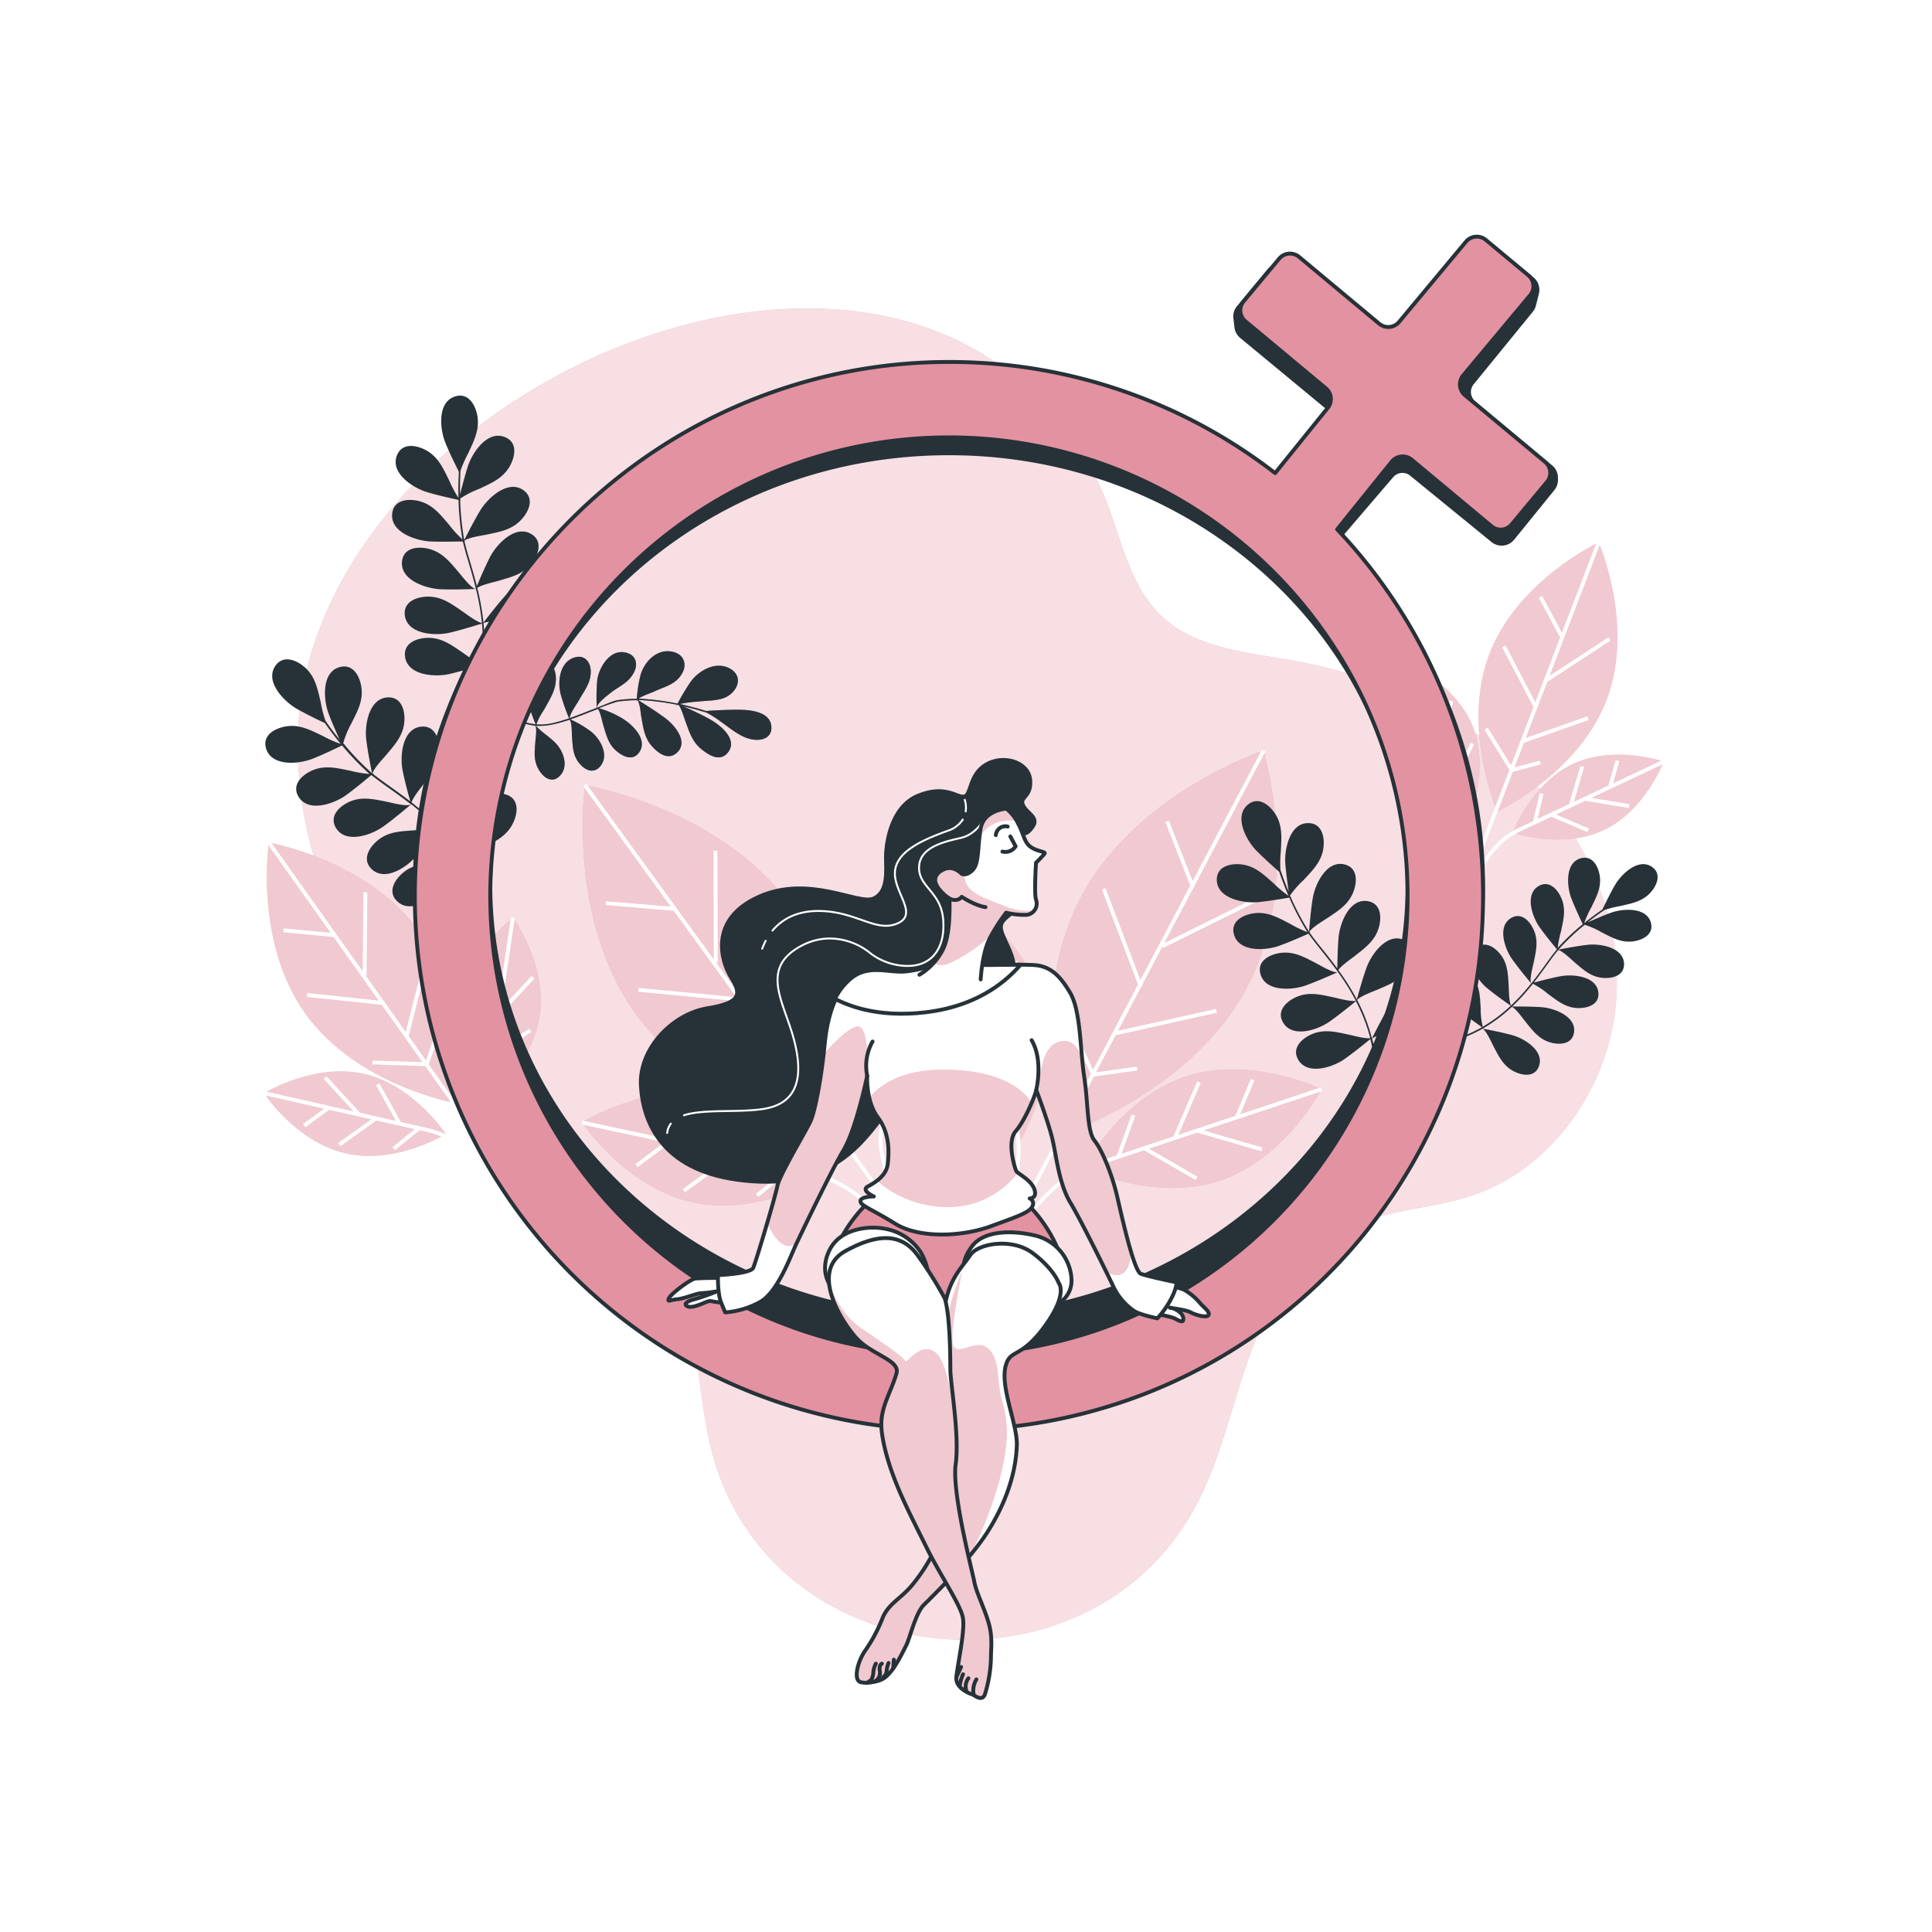 <svg class="animated" id="freepik_stories-women-day" xmlns="http://www.w3.org/2000/svg" width="400" height="400" xmlns:xlink="http://www.w3.org/1999/xlink" viewBox="0 0 500 500" version="1.1" xmlns:svgjs="http://svgjs.com/svgjs"><style>svg#freepik_stories-women-day:not(.animated) .animable {opacity: 0;}svg#freepik_stories-women-day.animated #freepik--Plants--inject-2 {animation: 6s Infinite  linear wind;animation-delay: 0.5s;}svg#freepik_stories-women-day.animated #freepik--Symbol--inject-2 {animation: 3s Infinite  linear floating;animation-delay: 0s;}svg#freepik_stories-women-day.animated #freepik--Character--inject-2 {animation: 3s Infinite  linear floating;animation-delay: 0s;}            @keyframes wind {                0% {                    transform: rotate( 0deg );                }                25% {                    transform: rotate( 1deg );                }                75% {                    transform: rotate( -1deg );                }            }                    @keyframes floating {                0% {                    opacity: 1;                    transform: translateY(0px);                }                50% {                    transform: translateY(-10px);                }                100% {                    opacity: 1;                    transform: translateY(0px);                }            }        </style><g id="freepik--background-simple--inject-2" class="animable" style="transform-origin: 247.739px 252.087px;"><path d="M139.6,99.79c-35.8,20.87-63.25,55.88-62.55,94.27.35,18.95,5.61,38,16.46,53.57,11.64,16.67,28.87,28.41,44.87,40.95s31.73,27.14,38.21,46.42c4.69,13.95,4.12,29.19,8.37,43.28,16.72,55.31,96.07,62.46,123.9,12.55,6.83-12.24,9.65-26.25,14.34-39.47s12-26.49,24.46-33c10.28-5.37,22.52-5.32,33.51-9.05,21.05-7.15,35.58-28.62,37.12-50.8S409.51,214.27,393.4,199s-37.51-24.29-59.4-28.15c-11.71-2.06-24.58-3.16-33.27-11.29-8.33-7.8-10.5-19.91-14.69-30.53a77.47,77.47,0,0,0-43.47-43.21C211.15,73.6,172,80.92,139.6,99.79Z" style="fill: rgb(227, 146, 161); transform-origin: 247.739px 252.087px;" id="elpah7uqcb2ck" class="animable"></path><g id="elpjhpqsqsqa"><path d="M139.6,99.79c-35.8,20.87-63.25,55.88-62.55,94.27.35,18.95,5.61,38,16.46,53.57,11.64,16.67,28.87,28.41,44.87,40.95s31.73,27.14,38.21,46.42c4.69,13.95,4.12,29.19,8.37,43.28,16.72,55.31,96.07,62.46,123.9,12.55,6.83-12.24,9.65-26.25,14.34-39.47s12-26.49,24.46-33c10.28-5.37,22.52-5.32,33.51-9.05,21.05-7.15,35.58-28.62,37.12-50.8S409.51,214.27,393.4,199s-37.51-24.29-59.4-28.15c-11.71-2.06-24.58-3.16-33.27-11.29-8.33-7.8-10.5-19.91-14.69-30.53a77.47,77.47,0,0,0-43.47-43.21C211.15,73.6,172,80.92,139.6,99.79Z" style="fill: rgb(255, 255, 255); opacity: 0.7; transform-origin: 247.739px 252.087px;" class="animable"></path></g></g><g id="freepik--Plants--inject-2" class="animable" style="transform-origin: 249.47px 220.097px;"><path d="M79.09,262.41c13.4,18.63,39,23.12,39,23.12s3.89-25.72-9.51-44.36-39-23.12-39-23.12S65.69,243.77,79.09,262.41Z" style="fill: rgb(227, 146, 161); transform-origin: 93.835px 251.79px;" id="elc4ijbub9qsp" class="animable"></path><g id="eluvwwrdj0l9g"><path d="M79.09,262.41c13.4,18.63,39,23.12,39,23.12s3.89-25.72-9.51-44.36-39-23.12-39-23.12S65.69,243.77,79.09,262.41Z" style="fill: rgb(255, 255, 255); opacity: 0.5; transform-origin: 93.835px 251.79px;" class="animable"></path></g><line x1="136.53" y1="312.32" x2="69.58" y2="218.05" style="fill: none; stroke: rgb(255, 255, 255); stroke-miterlimit: 10; transform-origin: 103.055px 265.185px;" id="elw63hi6wzrd" class="animable"></line><line x1="86.83" y1="242.04" x2="73.38" y2="240.77" style="fill: none; stroke: rgb(255, 255, 255); stroke-miterlimit: 10; transform-origin: 80.105px 241.405px;" id="el4qlwlv4zxz" class="animable"></line><line x1="94.37" y1="252.4" x2="94.55" y2="230.91" style="fill: none; stroke: rgb(255, 255, 255); stroke-miterlimit: 10; transform-origin: 94.46px 241.655px;" id="elx03jiiuv7i" class="animable"></line><line x1="99.48" y1="259.61" x2="79.45" y2="257.5" style="fill: none; stroke: rgb(255, 255, 255); stroke-miterlimit: 10; transform-origin: 89.465px 258.555px;" id="el6yuwokxx8c3" class="animable"></line><line x1="105.21" y1="268.29" x2="110.17" y2="248.74" style="fill: none; stroke: rgb(255, 255, 255); stroke-miterlimit: 10; transform-origin: 107.69px 258.515px;" id="el3v247sjmbs6" class="animable"></line><polyline points="96.39 274.97 110.45 275.41 113.2 267.35" style="fill: none; stroke: rgb(255, 255, 255); stroke-miterlimit: 10; transform-origin: 104.795px 271.38px;" id="el8kk7um8en89" class="animable"></polyline><path d="M89.53,298.5c13,2.92,25.83-5,25.83-5s-8.21-12.65-21.19-15.58-25.82,5-25.82,5S76.55,295.57,89.53,298.5Z" style="fill: rgb(227, 146, 161); transform-origin: 91.855px 288.208px;" id="ele8etgii7do" class="animable"></path><g id="elklb5ybcws3"><path d="M89.53,298.5c13,2.92,25.83-5,25.83-5s-8.21-12.65-21.19-15.58-25.82,5-25.82,5S76.55,295.57,89.53,298.5Z" style="fill: rgb(255, 255, 255); opacity: 0.5; transform-origin: 91.855px 288.208px;" class="animable"></path></g><line x1="85.06" y1="286.68" x2="78.73" y2="291.31" style="fill: none; stroke: rgb(255, 255, 255); stroke-miterlimit: 10; transform-origin: 81.895px 288.995px;" id="elmh9vtkbx5x8" class="animable"></line><line x1="92.85" y1="288.34" x2="84.13" y2="278.88" style="fill: none; stroke: rgb(255, 255, 255); stroke-miterlimit: 10; transform-origin: 88.49px 283.61px;" id="elhhgx7beilw" class="animable"></line><line x1="97.3" y1="289.44" x2="87.8" y2="296.23" style="fill: none; stroke: rgb(255, 255, 255); stroke-miterlimit: 10; transform-origin: 92.55px 292.835px;" id="elc6pxty0m8cn" class="animable"></line><line x1="103.36" y1="290.71" x2="97.76" y2="280.61" style="fill: none; stroke: rgb(255, 255, 255); stroke-miterlimit: 10; transform-origin: 100.56px 285.66px;" id="el3mrozlxq2bv" class="animable"></line><line x1="108.57" y1="291.89" x2="101.87" y2="297.29" style="fill: none; stroke: rgb(255, 255, 255); stroke-miterlimit: 10; transform-origin: 105.22px 294.59px;" id="el5jwkorgg4ge" class="animable"></line><path d="M118.77,259.81c-2,13.16,6.9,25.38,6.9,25.38s12-9.13,14-22.29-6.9-25.39-6.9-25.39S120.72,246.64,118.77,259.81Z" style="fill: rgb(227, 146, 161); transform-origin: 129.22px 261.35px;" id="eli87ud0qt9sl" class="animable"></path><g id="elnfkoodkvqzd"><path d="M118.77,259.81c-2,13.16,6.9,25.38,6.9,25.38s12-9.13,14-22.29-6.9-25.39-6.9-25.39S120.72,246.64,118.77,259.81Z" style="fill: rgb(255, 255, 255); opacity: 0.5; transform-origin: 129.22px 261.35px;" class="animable"></path></g><path d="M68.35,282.91l41.69,9.4a29.26,29.26,0,0,1,11.15,5.17,85.23,85.23,0,0,1,18.26,18.93s-14-18.55-13.71-30l.19-2.86,6.8-46.08" style="fill: none; stroke: rgb(255, 255, 255); stroke-miterlimit: 10; transform-origin: 103.9px 276.94px;" id="elqbf06rnw7bn" class="animable"></path><line x1="130.22" y1="254.46" x2="125.14" y2="248.5" style="fill: none; stroke: rgb(255, 255, 255); stroke-miterlimit: 10; transform-origin: 127.68px 251.48px;" id="elzuakfphm19" class="animable"></line><line x1="129.15" y1="262.35" x2="137.93" y2="252.95" style="fill: none; stroke: rgb(255, 255, 255); stroke-miterlimit: 10; transform-origin: 133.54px 257.65px;" id="elsj6wzk20na" class="animable"></line><line x1="128.38" y1="266.88" x2="120.9" y2="257.91" style="fill: none; stroke: rgb(255, 255, 255); stroke-miterlimit: 10; transform-origin: 124.64px 262.395px;" id="el7y0qozg76h2" class="animable"></line><line x1="127.57" y1="273.01" x2="137.22" y2="266.67" style="fill: none; stroke: rgb(255, 255, 255); stroke-miterlimit: 10; transform-origin: 132.395px 269.84px;" id="elv6lpdl3mbd" class="animable"></line><line x1="126.78" y1="278.29" x2="120.89" y2="272.02" style="fill: none; stroke: rgb(255, 255, 255); stroke-miterlimit: 10; transform-origin: 123.835px 275.155px;" id="el6fdzzfncpdt" class="animable"></line><path d="M385.38,169.47c-7.23,19.23,2.14,40.56,2.14,40.56s21.1-9.87,28.33-29.1-2.13-40.56-2.13-40.56S392.62,150.24,385.38,169.47Z" style="fill: rgb(227, 146, 161); transform-origin: 400.616px 175.2px;" id="el1vhlujutaeb" class="animable"></path><g id="elxjquk2o0pgo"><path d="M385.38,169.47c-7.23,19.23,2.14,40.56,2.14,40.56s21.1-9.87,28.33-29.1-2.13-40.56-2.13-40.56S392.62,150.24,385.38,169.47Z" style="fill: rgb(255, 255, 255); opacity: 0.5; transform-origin: 400.616px 175.2px;" class="animable"></path></g><line x1="376.69" y1="237.04" x2="413.72" y2="140.37" style="fill: none; stroke: rgb(255, 255, 255); stroke-miterlimit: 10; transform-origin: 395.205px 188.705px;" id="elqkjz3iqczl" class="animable"></line><line x1="404.4" y1="165.13" x2="398.68" y2="154.48" style="fill: none; stroke: rgb(255, 255, 255); stroke-miterlimit: 10; transform-origin: 401.54px 159.805px;" id="el1qiaudnql1h" class="animable"></line><line x1="400.42" y1="175.89" x2="416.53" y2="165.36" style="fill: none; stroke: rgb(255, 255, 255); stroke-miterlimit: 10; transform-origin: 408.475px 170.625px;" id="elgev98prfk3" class="animable"></line><line x1="397.58" y1="183.28" x2="389.21" y2="167.3" style="fill: none; stroke: rgb(255, 255, 255); stroke-miterlimit: 10; transform-origin: 393.395px 175.29px;" id="elt44cm0q5eud" class="animable"></line><line x1="393.96" y1="191.85" x2="410.99" y2="185.85" style="fill: none; stroke: rgb(255, 255, 255); stroke-miterlimit: 10; transform-origin: 402.475px 188.85px;" id="elwdioy1k1x6" class="animable"></line><polyline points="384.61 188.6 391.25 199.3 398.62 197.34" style="fill: none; stroke: rgb(255, 255, 255); stroke-miterlimit: 10; transform-origin: 391.615px 193.95px;" id="el85bgd4j0hmf" class="animable"></polyline><path d="M363.67,195.16c4.26,11.13,16.53,16.77,16.53,16.77s5.36-12.39,1.1-23.52-16.53-16.77-16.53-16.77S359.41,184,363.67,195.16Z" style="fill: rgb(227, 146, 161); transform-origin: 372.485px 191.785px;" id="eltzi85j0itys" class="animable"></path><g id="els12rmozx2j"><path d="M363.67,195.16c4.26,11.13,16.53,16.77,16.53,16.77s5.36-12.39,1.1-23.52-16.53-16.77-16.53-16.77S359.41,184,363.67,195.16Z" style="fill: rgb(255, 255, 255); opacity: 0.5; transform-origin: 372.485px 191.785px;" class="animable"></path></g><line x1="370.25" y1="185.96" x2="363.67" y2="183.54" style="fill: none; stroke: rgb(255, 255, 255); stroke-miterlimit: 10; transform-origin: 366.96px 184.75px;" id="elyec5ak8lqmn" class="animable"></line><line x1="372.88" y1="192.59" x2="375.6" y2="181.4" style="fill: none; stroke: rgb(255, 255, 255); stroke-miterlimit: 10; transform-origin: 374.24px 186.995px;" id="elmudsex6kewd" class="animable"></line><line x1="374.27" y1="196.46" x2="364.5" y2="192.75" style="fill: none; stroke: rgb(255, 255, 255); stroke-miterlimit: 10; transform-origin: 369.385px 194.605px;" id="elnqhi845e2sp" class="animable"></line><line x1="376.33" y1="201.6" x2="381.08" y2="192.42" style="fill: none; stroke: rgb(255, 255, 255); stroke-miterlimit: 10; transform-origin: 378.705px 197.01px;" id="elfdd8r655826" class="animable"></line><line x1="378.04" y1="206.06" x2="370.69" y2="203.76" style="fill: none; stroke: rgb(255, 255, 255); stroke-miterlimit: 10; transform-origin: 374.365px 204.91px;" id="elmtf2z0clc5h" class="animable"></line><path d="M407,197.75c-10.78,5.08-15.49,17.73-15.49,17.73s12.76,4.42,23.54-.66,15.49-17.73,15.49-17.73S417.79,192.67,407,197.75Z" style="fill: rgb(227, 146, 161); transform-origin: 411.025px 206.285px;" id="el6zi613fg3fh" class="animable"></path><g id="ell2qq2vmuff"><path d="M407,197.75c-10.78,5.08-15.49,17.73-15.49,17.73s12.76,4.42,23.54-.66,15.49-17.73,15.49-17.73S417.79,192.67,407,197.75Z" style="fill: rgb(255, 255, 255); opacity: 0.5; transform-origin: 411.025px 206.285px;" class="animable"></path></g><path d="M364.77,171.64l13.68,35.74a25.82,25.82,0,0,1,1.68,10.87,76.26,76.26,0,0,1-5,23s6.88-19.63,15.52-25.09l2.23-1.28,37.71-17.79" style="fill: none; stroke: rgb(255, 255, 255); stroke-miterlimit: 10; transform-origin: 397.68px 206.445px;" id="elcd7m62r59kd" class="animable"></path><line x1="416.68" y1="203.63" x2="418.6" y2="196.88" style="fill: none; stroke: rgb(255, 255, 255); stroke-miterlimit: 10; transform-origin: 417.64px 200.255px;" id="eljt9igkj1pjs" class="animable"></line><line x1="410.26" y1="206.74" x2="421.63" y2="208.62" style="fill: none; stroke: rgb(255, 255, 255); stroke-miterlimit: 10; transform-origin: 415.945px 207.68px;" id="elipxos8s1vvi" class="animable"></line><line x1="406.51" y1="208.42" x2="409.48" y2="198.4" style="fill: none; stroke: rgb(255, 255, 255); stroke-miterlimit: 10; transform-origin: 407.995px 203.41px;" id="ell1836fzkgnp" class="animable"></line><line x1="401.54" y1="210.86" x2="411.05" y2="214.9" style="fill: none; stroke: rgb(255, 255, 255); stroke-miterlimit: 10; transform-origin: 406.295px 212.88px;" id="elzmp554o6lve" class="animable"></line><line x1="397.21" y1="212.89" x2="398.96" y2="205.39" style="fill: none; stroke: rgb(255, 255, 255); stroke-miterlimit: 10; transform-origin: 398.085px 209.14px;" id="elbje9n4p2l9j" class="animable"></line><path d="M279.54,232.57c-14.25,27.4-4.09,60.89-4.09,60.89s33.25-10.93,47.49-38.33S327,194.24,327,194.24,293.78,205.17,279.54,232.57Z" style="fill: rgb(227, 146, 161); transform-origin: 301.232px 243.85px;" id="el5llsecsalpw" class="animable"></path><g id="el3mt7htl68a2"><path d="M279.54,232.57c-14.25,27.4-4.09,60.89-4.09,60.89s33.25-10.93,47.49-38.33S327,194.24,327,194.24,293.78,205.17,279.54,232.57Z" style="fill: rgb(255, 255, 255); opacity: 0.5; transform-origin: 301.232px 243.85px;" class="animable"></path></g><line x1="254.44" y1="331.83" x2="327.03" y2="194.24" style="fill: none; stroke: rgb(255, 255, 255); stroke-miterlimit: 10; transform-origin: 290.735px 263.035px;" id="elcajg324jnt" class="animable"></line><line x1="308.7" y1="229.51" x2="302.06" y2="212.58" style="fill: none; stroke: rgb(255, 255, 255); stroke-miterlimit: 10; transform-origin: 305.38px 221.045px;" id="el8c9w29xmczl" class="animable"></line><line x1="300.83" y1="244.85" x2="326.74" y2="232.03" style="fill: none; stroke: rgb(255, 255, 255); stroke-miterlimit: 10; transform-origin: 313.785px 238.44px;" id="el8yz7kl2332g" class="animable"></line><line x1="295.26" y1="255.36" x2="285.64" y2="230.02" style="fill: none; stroke: rgb(255, 255, 255); stroke-miterlimit: 10; transform-origin: 290.45px 242.69px;" id="eld03gwdeajzn" class="animable"></line><line x1="288.32" y1="267.5" x2="314.8" y2="261.6" style="fill: none; stroke: rgb(255, 255, 255); stroke-miterlimit: 10; transform-origin: 301.56px 264.55px;" id="el2f3czv9542i" class="animable"></line><polyline points="274.95 260.97 282.94 278.12 294.29 276.53" style="fill: none; stroke: rgb(255, 255, 255); stroke-miterlimit: 10; transform-origin: 284.62px 269.545px;" id="el05qu231ls1db" class="animable"></polyline><path d="M242.53,267c4.36,17.36,21.66,28,21.66,28s10.22-17.53,5.86-34.89-21.66-28-21.66-28S238.17,249.64,242.53,267Z" style="fill: rgb(227, 146, 161); transform-origin: 256.29px 263.555px;" id="eltln085vuse" class="animable"></path><g id="elj5p0m8zdo1i"><path d="M242.53,267c4.36,17.36,21.66,28,21.66,28s10.22-17.53,5.86-34.89-21.66-28-21.66-28S238.17,249.64,242.53,267Z" style="fill: rgb(255, 255, 255); opacity: 0.5; transform-origin: 256.29px 263.555px;" class="animable"></path></g><line x1="254.01" y1="254.46" x2="244.61" y2="249.67" style="fill: none; stroke: rgb(255, 255, 255); stroke-miterlimit: 10; transform-origin: 249.31px 252.065px;" id="eld4diw21dkei" class="animable"></line><line x1="256.74" y1="264.82" x2="262.8" y2="248.61" style="fill: none; stroke: rgb(255, 255, 255); stroke-miterlimit: 10; transform-origin: 259.77px 256.715px;" id="eluh04xkc8sd8" class="animable"></line><line x1="258.12" y1="270.84" x2="244.2" y2="263.55" style="fill: none; stroke: rgb(255, 255, 255); stroke-miterlimit: 10; transform-origin: 251.16px 267.195px;" id="elifhy25snesb" class="animable"></line><line x1="260.27" y1="278.88" x2="269" y2="266.03" style="fill: none; stroke: rgb(255, 255, 255); stroke-miterlimit: 10; transform-origin: 264.635px 272.455px;" id="eldcpy3556f59" class="animable"></line><line x1="262.02" y1="285.85" x2="251.47" y2="281.09" style="fill: none; stroke: rgb(255, 255, 255); stroke-miterlimit: 10; transform-origin: 256.745px 283.47px;" id="el5e5vlzag5ue" class="animable"></line><path d="M306.73,278.64c-17,5.65-26.29,23.68-26.29,23.68s18.25,8.89,35.24,3.24S342,281.88,342,281.88,323.73,273,306.73,278.64Z" style="fill: rgb(227, 146, 161); transform-origin: 311.22px 292.102px;" id="elgrpua7yiim5" class="animable"></path><g id="elcndvnndumn9"><path d="M306.73,278.64c-17,5.65-26.29,23.68-26.29,23.68s18.25,8.89,35.24,3.24S342,281.88,342,281.88,323.73,273,306.73,278.64Z" style="fill: rgb(255, 255, 255); opacity: 0.5; transform-origin: 311.22px 292.102px;" class="animable"></path></g><path d="M248.39,232.11l14,55.77A38.85,38.85,0,0,1,263,304.4a114.57,114.57,0,0,1-11.64,33.41s13.79-28,27.65-34.64l3.56-1.5L342,281.88" style="fill: none; stroke: rgb(255, 255, 255); stroke-miterlimit: 10; transform-origin: 295.195px 284.96px;" id="elmeppxplvsxq" class="animable"></path><line x1="320.1" y1="289.15" x2="324.18" y2="279.42" style="fill: none; stroke: rgb(255, 255, 255); stroke-miterlimit: 10; transform-origin: 322.14px 284.285px;" id="elsjhkx2heofq" class="animable"></line><line x1="309.97" y1="292.64" x2="326.59" y2="297.48" style="fill: none; stroke: rgb(255, 255, 255); stroke-miterlimit: 10; transform-origin: 318.28px 295.06px;" id="elm7nxul1ky1" class="animable"></line><line x1="304.07" y1="294.47" x2="310.3" y2="280.05" style="fill: none; stroke: rgb(255, 255, 255); stroke-miterlimit: 10; transform-origin: 307.185px 287.26px;" id="elpn221964k5m" class="animable"></line><line x1="296.22" y1="297.21" x2="309.68" y2="304.96" style="fill: none; stroke: rgb(255, 255, 255); stroke-miterlimit: 10; transform-origin: 302.95px 301.085px;" id="el0zivk84tlnrh" class="animable"></line><line x1="289.4" y1="299.48" x2="293.35" y2="288.6" style="fill: none; stroke: rgb(255, 255, 255); stroke-miterlimit: 10; transform-origin: 291.375px 294.04px;" id="el7s9z6z60hqu" class="animable"></line><path d="M164.8,262.77c18.29,24.88,52.83,30.56,52.83,30.56s4.88-34.65-13.41-59.53-52.82-30.57-52.82-30.57S146.51,237.89,164.8,262.77Z" style="fill: rgb(227, 146, 161); transform-origin: 184.514px 248.28px;" id="ellnko23den8" class="animable"></path><g id="elrtjegmkaqip"><path d="M164.8,262.77c18.29,24.88,52.83,30.56,52.83,30.56s4.88-34.65-13.41-59.53-52.82-30.57-52.82-30.57S146.51,237.89,164.8,262.77Z" style="fill: rgb(255, 255, 255); opacity: 0.5; transform-origin: 184.514px 248.28px;" class="animable"></path></g><line x1="242.77" y1="329.13" x2="151.4" y2="203.23" style="fill: none; stroke: rgb(255, 255, 255); stroke-miterlimit: 10; transform-origin: 197.085px 266.18px;" id="elywjj1vfl8b" class="animable"></line><line x1="174.94" y1="235.26" x2="156.82" y2="233.74" style="fill: none; stroke: rgb(255, 255, 255); stroke-miterlimit: 10; transform-origin: 165.88px 234.5px;" id="eldixw1rykekc" class="animable"></line><line x1="185.23" y1="249.09" x2="185.17" y2="220.18" style="fill: none; stroke: rgb(255, 255, 255); stroke-miterlimit: 10; transform-origin: 185.2px 234.635px;" id="elieahb6ncys" class="animable"></line><line x1="192.19" y1="258.73" x2="165.22" y2="256.17" style="fill: none; stroke: rgb(255, 255, 255); stroke-miterlimit: 10; transform-origin: 178.705px 257.45px;" id="elu6whlhso0fo" class="animable"></line><line x1="200.03" y1="270.32" x2="206.42" y2="243.95" style="fill: none; stroke: rgb(255, 255, 255); stroke-miterlimit: 10; transform-origin: 203.225px 257.135px;" id="elbfigiuzb68" class="animable"></line><polyline points="188.25 279.43 207.18 279.84 210.76 268.95" style="fill: none; stroke: rgb(255, 255, 255); stroke-miterlimit: 10; transform-origin: 199.505px 274.395px;" id="elp8kapq2q9ns" class="animable"></polyline><path d="M179.36,311.18c17.5,3.76,34.67-7.06,34.67-7.06s-11.21-16.92-28.72-20.67-34.67,7.06-34.67,7.06S161.85,307.42,179.36,311.18Z" style="fill: rgb(227, 146, 161); transform-origin: 182.335px 297.317px;" id="elu7o4ipiaxm" class="animable"></path><g id="elvn6kvnrjb8"><path d="M179.36,311.18c17.5,3.76,34.67-7.06,34.67-7.06s-11.21-16.92-28.72-20.67-34.67,7.06-34.67,7.06S161.85,307.42,179.36,311.18Z" style="fill: rgb(255, 255, 255); opacity: 0.5; transform-origin: 182.335px 297.317px;" class="animable"></path></g><line x1="173.17" y1="295.35" x2="164.72" y2="301.66" style="fill: none; stroke: rgb(255, 255, 255); stroke-miterlimit: 10; transform-origin: 168.945px 298.505px;" id="elqpb9hi9xk" class="animable"></line><line x1="183.67" y1="297.47" x2="171.81" y2="284.87" style="fill: none; stroke: rgb(255, 255, 255); stroke-miterlimit: 10; transform-origin: 177.74px 291.17px;" id="elh278fa22xpd" class="animable"></line><line x1="189.68" y1="298.89" x2="176.99" y2="308.16" style="fill: none; stroke: rgb(255, 255, 255); stroke-miterlimit: 10; transform-origin: 183.335px 303.525px;" id="el0bwvdadb3isq" class="animable"></line><line x1="197.84" y1="300.51" x2="190.17" y2="287.01" style="fill: none; stroke: rgb(255, 255, 255); stroke-miterlimit: 10; transform-origin: 194.005px 293.76px;" id="elvi0mqvtjbti" class="animable"></line><line x1="204.87" y1="302.02" x2="195.94" y2="309.39" style="fill: none; stroke: rgb(255, 255, 255); stroke-miterlimit: 10; transform-origin: 200.405px 305.705px;" id="el4nb8pu5zms9" class="animable"></line><path d="M218.15,258.72c-2.44,17.74,9.63,34,9.63,34s16-12.44,18.47-30.18-9.63-34-9.63-34S220.59,241,218.15,258.72Z" style="fill: rgb(227, 146, 161); transform-origin: 232.203px 260.63px;" id="elpl0jrk19q8" class="animable"></path><g id="elsr1i7w4tyrb"><path d="M218.15,258.72c-2.44,17.74,9.63,34,9.63,34s16-12.44,18.47-30.18-9.63-34-9.63-34S220.59,241,218.15,258.72Z" style="fill: rgb(255, 255, 255); opacity: 0.5; transform-origin: 232.203px 260.63px;" class="animable"></path></g><path d="M150.64,290.51l56.22,12.07a39,39,0,0,1,15.06,6.8,114.48,114.48,0,0,1,24.84,25.2s-19.07-24.75-18.87-40.11l.22-3.85,8.51-62.08" style="fill: none; stroke: rgb(255, 255, 255); stroke-miterlimit: 10; transform-origin: 198.7px 281.56px;" id="elbw21jd4tlfn" class="animable"></path><line x1="233.48" y1="251.37" x2="226.56" y2="243.42" style="fill: none; stroke: rgb(255, 255, 255); stroke-miterlimit: 10; transform-origin: 230.02px 247.395px;" id="elmy3y70ewb2" class="animable"></line><line x1="232.15" y1="262" x2="243.83" y2="249.23" style="fill: none; stroke: rgb(255, 255, 255); stroke-miterlimit: 10; transform-origin: 237.99px 255.615px;" id="eln3nxj7gxev" class="animable"></line><line x1="231.18" y1="268.1" x2="220.99" y2="256.14" style="fill: none; stroke: rgb(255, 255, 255); stroke-miterlimit: 10; transform-origin: 226.085px 262.12px;" id="elgeh9m09jrdb" class="animable"></line><line x1="230.17" y1="276.36" x2="243.07" y2="267.7" style="fill: none; stroke: rgb(255, 255, 255); stroke-miterlimit: 10; transform-origin: 236.62px 272.03px;" id="el90zaqvbujmp" class="animable"></line><line x1="229.19" y1="283.48" x2="221.18" y2="275.13" style="fill: none; stroke: rgb(255, 255, 255); stroke-miterlimit: 10; transform-origin: 225.185px 279.305px;" id="el2dz3wfjnx4w" class="animable"></line><path d="M337.4,227.73c2.35-2.55,4.69-4.81,5.12-8.43.33-2.86-.49-6.31-4-6.28-4.73,0-6.16,6.77-5.88,10.51.18,2.29.6,5.37.88,7.26-.8-1.9-1.39-3.49-1.76-4.55h0a0,0,0,0,1,0,0l-.39-1.12a31.73,31.73,0,0,1,.11-4.82c.16-3.46.5-6.7-1.5-9.75-1.59-2.41-4.44-4.52-7.1-2.25-3.59,3.08-.36,9.15,2.26,11.84,1.85,1.88,4.62,4.35,5.91,5.49.36,1,1.17,3.36,2.41,6.2a28.88,28.88,0,0,1-3.81-3.19c-2.6-2.29-4.91-4.59-8.53-4.95-2.88-.27-6.31.62-6.21,4.11.13,4.73,6.89,6,10.63,5.68,2.7-.26,6.49-.89,8.12-1.18a69.89,69.89,0,0,0,4.41,8.46c.1.15.21.31.31.48a28,28,0,0,1-4.52-2.17c-3.08-1.58-5.88-3.24-9.49-2.69-2.85.43-6,2.14-5,5.51,1.29,4.55,8.16,4.15,11.69,2.88,2.56-.92,6.07-2.46,7.59-3.14.9,1.32,2.06,2.77,3.37,4.41s2.77,3.48,4.24,5.52v0c-1,.44-4.72-1.8-5.54-2.22-3.08-1.59-5.88-3.25-9.49-2.7-2.85.44-6,2.15-5,5.51,1.29,4.55,8.17,4.15,11.7,2.88,3.29-1.18,8.19-3.4,8.33-3.47v.17a.5.5,0,0,1,0-.16,61.73,61.73,0,0,1,4.63,7.43c-1.3.29-4.75-.67-5.56-.84-3.39-.72-6.53-1.6-9.86-.12-2.64,1.17-5.19,3.64-3.38,6.63,2.44,4.06,9,1.86,12-.29,2.44-1.7,5.79-4.43,6.82-5.28a45.57,45.57,0,0,1,3.72,9.58c-1.44.17-4.59-.71-5.36-.87-3.39-.72-6.53-1.59-9.87-.12-2.63,1.17-5.18,3.64-3.38,6.63,2.45,4.06,9,1.86,12-.28,2.29-1.61,5.4-4.13,6.62-5.12a42.18,42.18,0,0,1,1.08,14l.47,0a42.65,42.65,0,0,0-1.08-14.11c.83-.88,4.73-1.46,5.58-1.64,3.39-.73,6.61-1.22,9-3.93,1.93-2.15,3.25-5.44.38-7.44-3.89-2.7-8.95,2-10.87,5.19-1.61,2.68-3.66,6.8-4.14,7.77l-.06-.24.11-.09-.12.06a45.84,45.84,0,0,0-3.77-9.71c.84-1,4.28-2.23,5.05-2.57,3.18-1.37,6.25-2.47,8.11-5.6,1.48-2.48,2.13-6-1.07-7.37-4.34-1.89-8.39,3.67-9.66,7.2-1,2.77-2.14,6.89-2.5,8.21a62.48,62.48,0,0,0-4.79-7.61c.84-1.21,3.46-3,4.07-3.49,2.72-2.14,5.4-4,6.4-7.5.8-2.77.54-6.31-2.92-6.84-4.67-.73-7.17,5.69-7.49,9.42-.23,2.63-.3,6.32-.32,8-1.34-1.83-2.67-3.5-3.88-5s-2.41-3-3.3-4.31l.32-.14a1.06,1.06,0,0,1-.38.05l0-.07c.65-1.14,3.81-3,4.5-3.46,2.88-1.93,5.68-3.58,6.94-7,1-2.71,1-6.25-2.42-7-4.61-1.06-7.57,5.16-8.16,8.86-.47,2.9-.83,7.15-.94,8.53-.15-.22-.29-.44-.42-.65a67.18,67.18,0,0,1-4.33-8.29l.33-.06a.88.88,0,0,1-.38,0l-.13-.31A24.05,24.05,0,0,1,337.4,227.73Z" style="fill: rgb(38, 50, 56); transform-origin: 343.321px 245.125px;" id="elu6hrv3btnsa" class="animable"></path><path d="M414.46,241.26c2.72,1.38,5.2,2.84,8.38,2.34,2.51-.39,5.25-1.92,4.39-4.88-1.16-4-7.22-3.63-10.33-2.5-1.91.69-4.42,1.79-6,2.47,1.42-1.12,2.64-2,3.44-2.57h0v0l.86-.59a26.45,26.45,0,0,1,4.13-1.05c3-.7,5.81-1.17,7.92-3.6,1.67-1.92,2.79-4.84.23-6.56-3.47-2.33-7.87,1.86-9.52,4.73-1.17,2-2.61,5-3.27,6.33-.81.55-2.57,1.79-4.69,3.51a24.91,24.91,0,0,1,1.8-4c1.33-2.76,2.74-5.26,2.18-8.43-.45-2.51-2-5.21-5-4.3-4,1.24-3.49,7.3-2.3,10.38.87,2.24,2.3,5.31,2.93,6.63a61.63,61.63,0,0,0-6.13,5.76l-.34.38A25.9,25.9,0,0,1,404,241c.62-3,1.37-5.77,0-8.71-1-2.32-3.24-4.55-5.87-2.94-3.56,2.18-1.59,7.93.33,10.63,1.38,1.95,3.53,4.57,4.47,5.7-.9,1.08-1.87,2.41-2.95,3.91s-2.3,3.18-3.68,4.91h0c-.6-.74.41-4.44.58-5.24.61-3,1.36-5.77,0-8.7-1.05-2.32-3.24-4.55-5.87-2.94-3.56,2.18-1.58,7.92.33,10.62,1.79,2.52,4.84,6.16,4.93,6.26l-.14,0,.14,0a55.24,55.24,0,0,1-5.21,5.71c-.56-1-.56-4.2-.61-4.93-.19-3-.19-5.92-2.24-8.41-1.62-2-4.33-3.54-6.44-1.29-2.87,3,.55,8.06,3.11,10.16,2,1.67,5.14,3.87,6.1,4.54a39.44,39.44,0,0,1-7.25,5.44,19.39,19.39,0,0,1-.53-4.76c-.2-3.06-.2-5.93-2.25-8.41-1.62-2-4.32-3.55-6.44-1.3-2.86,3,.55,8.06,3.11,10.17,1.91,1.57,4.79,3.61,5.92,4.41a37.17,37.17,0,0,1-11.66,4.25l.07.41a37.67,37.67,0,0,0,11.74-4.27c.94.49,2.36,3.67,2.72,4.35,1.42,2.71,2.6,5.33,5.49,6.75,2.28,1.13,5.39,1.47,6.4-1.44,1.37-3.95-3.8-7.14-7-8-2.65-.73-6.65-1.5-7.58-1.67a1.18,1.18,0,0,1,.19-.11l.1.07a.3.3,0,0,1-.08-.08,39.87,39.87,0,0,0,7.35-5.52c1.06.48,2.92,3.11,3.39,3.69,1.92,2.38,3.59,4.72,6.69,5.56,2.46.66,5.58.39,6-2.66.58-4.14-5.12-6.27-8.42-6.5-2.59-.19-6.36-.18-7.57-.18a53.78,53.78,0,0,0,5.33-5.88,21,21,0,0,1,3.93,2.63c2.47,1.81,4.68,3.65,7.9,3.66,2.54,0,5.49-1,5.12-4.1-.5-4.15-6.54-4.75-9.79-4.14-2.29.43-5.44,1.25-6.92,1.65,1.24-1.58,2.35-3.1,3.35-4.49s2-2.77,2.88-3.83l.19.24a.86.86,0,0,1-.13-.32l.05-.05c1.12.27,3.44,2.52,4,3,2.33,2,4.4,4,7.61,4.23,2.54.2,5.55-.64,5.41-3.73-.19-4.17-6.18-5.21-9.47-4.83-2.58.29-6.27,1-7.47,1.23q.22-.27.45-.51a59.48,59.48,0,0,1,6-5.65,2.51,2.51,0,0,0,.13.26.65.65,0,0,1-.06-.33l.23-.18A20.67,20.67,0,0,1,414.46,241.26Z" style="fill: rgb(38, 50, 56); transform-origin: 400.435px 250.062px;" id="el063enx45wqox" class="animable"></path><path d="M123.92,126.56c3.19-1.51,6.27-2.74,8.06-6,1.41-2.57,2-6.14-1.36-7.46-4.48-1.77-8.41,4-9.57,7.67-.72,2.23-1.5,5.3-2,7.19,0-2.1,0-3.83.08-5v0a0,0,0,0,0,0,0c0-.55.06-1,.07-1.2a31.65,31.65,0,0,1,2-4.51c1.48-3.21,3-6.13,2.32-9.77-.57-2.89-2.45-6-5.83-4.85-4.57,1.52-3.85,8.5-2.41,12,1,2.49,2.69,5.88,3.47,7.46-.06,1.12-.18,3.61-.1,6.77a28.94,28.94,0,0,1-2.38-4.47c-1.57-3.16-2.86-6.22-6.15-7.94-2.6-1.37-6.18-1.84-7.43,1.5-1.69,4.51,4.19,8.33,7.85,9.42,2.65.8,6.47,1.65,8.12,2a71.37,71.37,0,0,0,.92,9.67c0,.19.07.38.11.57a28.51,28.51,0,0,1-3.44-3.77c-2.3-2.68-4.31-5.32-7.92-6.19-2.86-.68-6.45-.25-6.83,3.29-.53,4.79,6.11,7,9.93,7.2,2.76.11,6.67,0,8.36,0,.35,1.58.88,3.4,1.49,5.45s1.28,4.35,1.88,6.83v0c-1.1,0-3.76-3.51-4.37-4.22-2.3-2.68-4.3-5.32-7.92-6.18-2.85-.68-6.44-.26-6.83,3.28-.52,4.79,6.12,7,9.93,7.2,3.56.15,9-.07,9.19-.08l-.06.16a1,1,0,0,1,.08-.14,63.65,63.65,0,0,1,1.54,8.79c-1.35-.23-4.23-2.46-4.93-2.93-2.92-2-5.55-4-9.26-3.89-2.94.09-6.29,1.44-5.74,5,.76,4.76,7.75,5.19,11.48,4.35,3-.68,7.16-2,8.46-2.37a46.07,46.07,0,0,1-.17,10.46c-1.41-.39-4.05-2.43-4.72-2.88-2.92-2-5.55-4-9.26-3.89-2.94.09-6.29,1.44-5.73,5,.75,4.76,7.75,5.2,11.47,4.35,2.78-.64,6.69-1.82,8.21-2.29a42.9,42.9,0,0,1-4.35,13.65l.42.22A43.19,43.19,0,0,0,125,172.23c1.12-.51,5,.44,5.89.59,3.48.61,6.71,1.38,10-.24,2.64-1.29,5.14-3.89,3.2-6.87-2.63-4-9.2-1.57-12.25.73-2.53,1.91-6.06,5-6.88,5.74l0-.25.14-.05a.3.3,0,0,1-.13,0,46.22,46.22,0,0,0,.16-10.61c1.18-.62,4.9-.46,5.75-.48,3.53-.08,6.85.06,9.81-2.19,2.34-1.77,4.3-4.81,1.81-7.36-3.37-3.45-9.33.25-11.88,3.09-2,2.24-4.66,5.68-5.5,6.8a64.76,64.76,0,0,0-1.6-9c1.25-.82,4.41-1.51,5.17-1.73,3.39-1,6.63-1.69,8.92-4.62,1.81-2.31,2.93-5.75-.13-7.58-4.14-2.47-8.95,2.62-10.69,6-1.22,2.38-2.7,5.84-3.38,7.47-.56-2.25-1.18-4.33-1.74-6.23s-1.11-3.78-1.46-5.33h.36a1,1,0,0,1-.38-.1l0-.08c1-.83,4.73-1.36,5.57-1.54,3.45-.73,6.74-1.21,9.23-4,2-2.17,3.34-5.52.42-7.56-3.94-2.77-9.12,2-11.1,5.22-1.55,2.56-3.52,6.43-4.15,7.69-.06-.26-.11-.52-.15-.77a70,70,0,0,1-.91-9.48l.34.07a.73.73,0,0,1-.34-.19c0-.11,0-.23,0-.34A24.2,24.2,0,0,1,123.92,126.56Z" style="fill: rgb(38, 50, 56); transform-origin: 123.125px 144.197px;" id="elc5dmtw2zdch" class="animable"></path><path d="M90.86,187.36c1.58-3.16,3.24-6,2.64-9.69-.48-2.9-2.26-6-5.67-5C83.21,174,83.7,181,85,184.58c.82,2.2,2.1,5.09,2.9,6.86-1.31-1.63-2.34-3-3-3.95h0c-.32-.45-.55-.8-.69-1A32.37,32.37,0,0,1,83,181.74c-.82-3.44-1.39-6.7-4.21-9.12-2.23-1.91-5.62-3.18-7.58-.21-2.66,4,2.22,9.06,5.54,11,2.34,1.33,5.74,3,7.33,3.72.64.92,2.09,2.95,4.1,5.39a29.35,29.35,0,0,1-4.63-2.05c-3.19-1.51-6.09-3.12-9.74-2.44-2.89.53-6,2.37-4.92,5.76,1.46,4.6,8.44,4,12,2.57,2.57-1,6.11-2.7,7.63-3.44a70.54,70.54,0,0,0,6.69,7l.44.38a28.39,28.39,0,0,1-5-.84c-3.46-.69-6.67-1.53-10,0-2.67,1.22-5.23,3.77-3.35,6.8,2.55,4.09,9.16,1.76,12.26-.47,2.24-1.62,5.25-4.12,6.54-5.21,1.26,1,2.8,2.13,4.54,3.37s3.69,2.63,5.7,4.21v0c-.85.71-5.13-.44-6-.62-3.46-.68-6.67-1.52-10,0-2.67,1.23-5.23,3.78-3.35,6.8,2.55,4.09,9.16,1.77,12.26-.47,2.89-2.08,7.06-5.64,7.18-5.74l0,.17a.86.86,0,0,1,0-.16,62.63,62.63,0,0,1,6.63,6c-1.2.65-4.85.68-5.69.74-3.52.25-6.83.28-9.68,2.66-2.25,1.89-4.06,5-1.45,7.44,3.53,3.28,9.3-.7,11.71-3.67,1.91-2.35,4.42-6,5.19-7.09a45.56,45.56,0,0,1,6.33,8.34c-1.35.56-4.69.59-5.49.65-3.52.25-6.84.28-9.68,2.66-2.26,1.89-4.06,5-1.45,7.44,3.53,3.28,9.3-.7,11.71-3.67,1.79-2.22,4.13-5.56,5-6.87a43,43,0,0,1,5,13.42l.46-.09a43.18,43.18,0,0,0-5-13.5c.56-1.1,4.22-2.76,5-3.18,3.11-1.67,6.12-3,7.75-6.39,1.28-2.64,1.65-6.24-1.73-7.38-4.56-1.55-8.2,4.44-9.18,8.14-.81,3.06-1.67,7.68-1.87,8.76l-.12-.22.08-.12a.32.32,0,0,1-.1.1,46.44,46.44,0,0,0-6.42-8.45c.54-1.22,3.57-3.39,4.22-3.93,2.73-2.24,5.42-4.18,6.37-7.77.74-2.84.4-6.44-3.13-6.91-4.78-.63-7.18,5.95-7.43,9.76-.19,3-.15,7.35-.13,8.75a63.8,63.8,0,0,0-6.83-6.11c.48-1.42,2.53-3.92,3-4.56,2.07-2.86,4.17-5.42,4.17-9.14,0-2.94-1.25-6.33-4.79-5.88-4.78.61-5.42,7.59-4.68,11.34.51,2.63,1.48,6.26,2,8-1.83-1.42-3.6-2.68-5.21-3.83s-3.21-2.28-4.44-3.29l.27-.23a.93.93,0,0,1-.36.16l-.06-.05c.31-1.3,2.88-4,3.43-4.65,2.27-2.71,4.55-5.11,4.82-8.82.21-2.93-.79-6.4-4.35-6.21-4.81.26-6,7.18-5.5,11,.36,3,1.2,7.23,1.48,8.61-.21-.17-.4-.35-.59-.52a68,68,0,0,1-6.57-6.89l.3-.15a.84.84,0,0,1-.38.06l-.22-.26A24.61,24.61,0,0,1,90.86,187.36Z" style="fill: rgb(38, 50, 56); transform-origin: 101.181px 203.417px;" id="el7ahbydubuvf" class="animable"></path><path d="M177.33,186.52c1.15,3.11,1.84,5.47,4.28,7.43,1.92,1.55,4.74,3.27,6.73.85,2.69-3.28-1.6-7-4.75-8.72-1.92-1.06-4.68-2.39-6.82-3.3,1.66.37,3.37.82,5,1.33h0l.06,0c.14,0,1,.31,1.17.38a32.56,32.56,0,0,1,4,2.61c2.8,2,5.12,4,8.16,4.33,2.41.26,4.7-.71,4.46-3.47-.32-3.73-5.27-4.29-8.72-4.28-2.43,0-5.61.13-8.15.33-2.25-.72-4.59-1.3-6.81-1.82a31.51,31.51,0,0,1,4.71-.62c3.43-.42,6.76,0,9.05-2.52,1.81-2,1.8-4.63-.87-6.07-3.61-1.94-8,.53-10.11,3.5a58.66,58.66,0,0,0-3.37,5.61,65.31,65.31,0,0,0-9.56-1.25c-.18,0-.4,0-.51,0,.74-.7,3.24-1.51,3.86-1.8,3-1.42,5.71-1.84,7.38-4.74,1.32-2.29.57-4.93-2.4-5.61-4-.92-7.26,2.41-8.31,5.89a32.54,32.54,0,0,0-1,6.28,34.24,34.24,0,0,0-5.13.37c-1.73.39-3.5,1.35-5.22,1.92,0,0,0,0,0,0,.18-1.3,2.6-3.06,3.27-3.6,2.53-2.05,4.83-2.67,6.33-5.52,1.18-2.25.52-4.74-2.48-5.21-4.06-.64-6.62,4.33-7,7.1a51.69,51.69,0,0,0-.15,6.89c0,1.38-.12-.13-.12.26s.09-.16.1.14c-2.31.84-4.66,1.87-7,2.63.1-1.15,1.81-3.57,2.19-4.24,1.57-2.83,3.26-4.68,3.29-7.76,0-2.43-1.55-4.56-4.31-3.65-3.74,1.23-4.3,6.14-3.49,9.41a50.86,50.86,0,0,0,2.2,6.32c-2.79.88-5.55,1.83-8.48,1.53a18,18,0,0,1,2-3.79c1.57-2.89,3.14-5.16,3.05-8.27-.07-2.47-1.42-4.8-4.21-3.86-3.77,1.26-4,6.2-3.21,9.51a52.22,52.22,0,0,0,2.2,6.43,40.7,40.7,0,0,1-10.68-3.24c-.05.11-.09.22-.14.32a42.13,42.13,0,0,0,10.74,3.29c.48,1,0,3.37,0,4.09-.23,2.86-.49,4.87.87,7.26,1.07,1.89,3.25,3.61,5.25,1.8,2.69-2.45,1.17-6.64-1-8.79-1.81-1.78-3.47-2.68-5-4.36-.12-.13.19.05.17,0s0,.13,0,.1a.17.17,0,0,0,0-.11c3,.18,5.76-.68,8.6-1.56.6.85.52,3.42.57,4.11.23,2.9.18,5.14,2,7.27,1.41,1.68,3.63,2.7,5.34.65,2.31-2.78.14-6.9-2.28-8.87a27.76,27.76,0,0,0-5.47-3.25c2.42-.81,4.76-1.84,7.16-2.69.59.77,1.07,3.17,1.26,3.82.87,2.89,1.37,5.28,3.58,7.11,1.74,1.45,4.27,2.61,5.87.2,2.16-3.25-1.71-7.07-4.5-8.74A24.56,24.56,0,0,0,155,183.3a47.87,47.87,0,0,1,4.78-1.71,38,38,0,0,1,5-.38s.08.28,0,.27.09-.24.11-.27.07,0,.08,0c.71.9.84,3.55,1,4.3.56,3.14.86,5.57,2.91,7.78,1.63,1.75,4.07,3.54,6.32,1.5,3-2.76-.45-7.07-3.2-9.06-2.15-1.57-4.57-3.12-6.85-4.54.23,0,.48,0,.72,0a65.61,65.61,0,0,1,9.37,1.2s0,.26-.13.22.18-.2.25-.19.28,0,.33.1C176.34,183.36,177.08,185.84,177.33,186.52Z" style="fill: rgb(38, 50, 56); transform-origin: 163.729px 185.146px;" id="el3hojlzefuqp" class="animable"></path><g id="eljgbg78bfab"><path d="M177.33,186.52c1.15,3.11,1.84,5.47,4.28,7.43,1.92,1.55,4.74,3.27,6.73.85,2.69-3.28-1.6-7-4.75-8.72-1.92-1.06-4.68-2.39-6.82-3.3,1.66.37,3.37.82,5,1.33h0l.06,0c.14,0,1,.31,1.17.38a32.56,32.56,0,0,1,4,2.61c2.8,2,5.12,4,8.16,4.33,2.41.26,4.7-.71,4.46-3.47-.32-3.73-5.27-4.29-8.72-4.28-2.43,0-5.61.13-8.15.33-2.25-.72-4.59-1.3-6.81-1.82a31.51,31.51,0,0,1,4.71-.62c3.43-.42,6.76,0,9.05-2.52,1.81-2,1.8-4.63-.87-6.07-3.61-1.94-8,.53-10.11,3.5a58.66,58.66,0,0,0-3.37,5.61,65.31,65.31,0,0,0-9.56-1.25c-.18,0-.4,0-.51,0,.74-.7,3.24-1.51,3.86-1.8,3-1.42,5.71-1.84,7.38-4.74,1.32-2.29.57-4.93-2.4-5.61-4-.92-7.26,2.41-8.31,5.89a32.54,32.54,0,0,0-1,6.28,34.24,34.24,0,0,0-5.13.37c-1.73.39-3.5,1.35-5.22,1.92,0,0,0,0,0,0,.18-1.3,2.6-3.06,3.27-3.6,2.53-2.05,4.83-2.67,6.33-5.52,1.18-2.25.52-4.74-2.48-5.21-4.06-.64-6.62,4.33-7,7.1a51.69,51.69,0,0,0-.15,6.89c0,1.38-.12-.13-.12.26s.09-.16.1.14c-2.31.84-4.66,1.87-7,2.63.1-1.15,1.81-3.57,2.19-4.24,1.57-2.83,3.26-4.68,3.29-7.76,0-2.43-1.55-4.56-4.31-3.65-3.74,1.23-4.3,6.14-3.49,9.41a50.86,50.86,0,0,0,2.2,6.32c-2.79.88-5.55,1.83-8.48,1.53a18,18,0,0,1,2-3.79c1.57-2.89,3.14-5.16,3.05-8.27-.07-2.47-1.42-4.8-4.21-3.86-3.77,1.26-4,6.2-3.21,9.51a52.22,52.22,0,0,0,2.2,6.43,40.7,40.7,0,0,1-10.68-3.24c-.05.11-.09.22-.14.32a42.13,42.13,0,0,0,10.74,3.29c.48,1,0,3.37,0,4.09-.23,2.86-.49,4.87.87,7.26,1.07,1.89,3.25,3.61,5.25,1.8,2.69-2.45,1.17-6.64-1-8.79-1.81-1.78-3.47-2.68-5-4.36-.12-.13.19.05.17,0s0,.13,0,.1a.17.17,0,0,0,0-.11c3,.18,5.76-.68,8.6-1.56.6.85.52,3.42.57,4.11.23,2.9.18,5.14,2,7.27,1.41,1.68,3.63,2.7,5.34.65,2.31-2.78.14-6.9-2.28-8.87a27.76,27.76,0,0,0-5.47-3.25c2.42-.81,4.76-1.84,7.16-2.69.59.77,1.07,3.17,1.26,3.82.87,2.89,1.37,5.28,3.58,7.11,1.74,1.45,4.27,2.61,5.87.2,2.16-3.25-1.71-7.07-4.5-8.74A24.56,24.56,0,0,0,155,183.3a47.87,47.87,0,0,1,4.78-1.71,38,38,0,0,1,5-.38s.08.28,0,.27.09-.24.11-.27.07,0,.08,0c.71.9.84,3.55,1,4.3.56,3.14.86,5.57,2.91,7.78,1.63,1.75,4.07,3.54,6.32,1.5,3-2.76-.45-7.07-3.2-9.06-2.15-1.57-4.57-3.12-6.85-4.54.23,0,.48,0,.72,0a65.61,65.61,0,0,1,9.37,1.2s0,.26-.13.22.18-.2.25-.19.28,0,.33.1C176.34,183.36,177.08,185.84,177.33,186.52Z" style="fill: rgb(38, 50, 56); opacity: 0.5; transform-origin: 163.729px 185.146px;" class="animable"></path></g></g><g id="freepik--Symbol--inject-2" class="animable" style="transform-origin: 255.03px 215.681px;"><path d="M381,99.13l15.27-18.72A3.7,3.7,0,0,0,397,79l.78-3.13a3.68,3.68,0,0,0-1.25-3.73l-8.71-7a3.64,3.64,0,0,0-5,.43L362.09,89.13a3.66,3.66,0,0,1-5.1.38L333.45,69.7a3.64,3.64,0,0,0-5.16.46l-7.77,9.39a3.62,3.62,0,0,0-.82,2.74l.27,2.37a3.71,3.71,0,0,0,1.3,2.4l21.76,18a3.64,3.64,0,0,1,.45,5.19L330,126a143.26,143.26,0,0,0-84.41-27.08c-76.34,0-138.23,58.24-138.23,130.08s61.89,130.08,138.23,130.08S383.81,300.84,383.81,229c0-34.6-14.35-66-37.76-89.34l14.13-16.5a3.66,3.66,0,0,1,5.08-.45l21.06,17.18a3.66,3.66,0,0,0,5.15-.53l10.41-12.84a3.64,3.64,0,0,0,.82-2.3v-.59a3.62,3.62,0,0,0-1.32-2.8l-19.91-16.59A3.66,3.66,0,0,1,381,99.13ZM364.28,229c0,61.69-53.14,111.69-118.69,111.69s-118.7-50-118.7-111.69S180,117.31,245.59,117.31,364.28,167.31,364.28,229Z" style="fill: rgb(38, 50, 56); stroke: rgb(38, 50, 56); stroke-linecap: round; stroke-linejoin: round; transform-origin: 255.03px 211.711px;" id="ell6z3v62k26k" class="animable"></path><path d="M391.2,135.72l9.16-11a3.65,3.65,0,0,0-.47-5.14l-20.76-17.3a3.66,3.66,0,0,1-.46-5.14L396,76.39a3.65,3.65,0,0,0-.47-5.14l-11-9.16a3.65,3.65,0,0,0-5.14.46l-17.3,20.76a3.66,3.66,0,0,1-5.15.47l-20.75-17.3A3.66,3.66,0,0,0,331,67l-9.16,11a3.65,3.65,0,0,0,.47,5.14l20.81,17.34a3.65,3.65,0,0,1,.5,5.09L330,122.44a137.57,137.57,0,0,0-82.34-28.75C170.88,92.56,107.4,155,107.36,231.82a138.23,138.23,0,0,0,138.28,138.3c77.25,0,138.64-61.82,138.17-139.07A137.74,137.74,0,0,0,346.05,137l14.12-17.52a3.65,3.65,0,0,1,5.18-.51l20.71,17.26A3.65,3.65,0,0,0,391.2,135.72ZM245.59,350.59A118.7,118.7,0,1,1,364.28,231.9,118.69,118.69,0,0,1,245.59,350.59Z" style="fill: rgb(227, 146, 161); stroke: rgb(38, 50, 56); stroke-linecap: round; stroke-linejoin: round; transform-origin: 254.282px 215.681px;" id="elpi0lf8qvc18" class="animable"></path></g><g id="freepik--Character--inject-2" class="animable" style="transform-origin: 239.338px 318.054px;"><path d="M264.73,215.59s.94.72,2.57-1.7-1.63-3.4-2.57-5.58,2.33-1.94,1.87-6.55-7-6.54-11.43-3.88-3.73,7.76-5.59,8.25-4.67-3.15-11.9-.24-8.39,12.61-8.39,16,.7,9-3.27,10.67-16.55-6.3-29.61-.48-9.79,16.73-7.23,20.85,3,6.55-6.06,8-17.72,10.43-17.26,19.89,5.37,21.82,24.95,24.49,29.15-5.09,36.38-14.79S230,270.63,238.62,267s18.65-8.25,22.38-12.61-.93-9.95-1.86-13.58,4-3.64,5.59-8.73-2.1-9-3.73-12.37S264.73,215.59,264.73,215.59Z" style="fill: rgb(38, 50, 56); stroke: rgb(38, 50, 56); stroke-linecap: round; stroke-linejoin: round; transform-origin: 216.796px 251.257px;" id="elbpiath241s" class="animable"></path><path d="M198.17,243.47a17,17,0,0,0-.92,2.06" style="fill: none; stroke: rgb(255, 255, 255); stroke-linecap: round; stroke-linejoin: round; stroke-width: 0.5px; transform-origin: 197.71px 244.5px;" id="elm77rj6ql8y" class="animable"></path><path d="M249.16,212.11a7.25,7.25,0,0,1-3.93,2.91c-6.51,2.37-13.32,5.34-13.62,10.67s6.22,10.95.59,13.32-10.66-3.25-20.43-3.25c-6,0-9.64,2.44-11.85,5.08" style="fill: none; stroke: rgb(255, 255, 255); stroke-linecap: round; stroke-linejoin: round; stroke-width: 0.5px; transform-origin: 224.54px 226.475px;" id="el2wtw04wuu0u" class="animable"></path><path d="M249.68,207a6.7,6.7,0,0,1,.24,3" style="fill: none; stroke: rgb(255, 255, 255); stroke-linecap: round; stroke-linejoin: round; stroke-width: 0.5px; transform-origin: 249.836px 208.5px;" id="elvm5jjyqq56" class="animable"></path><path d="M177,288.64c5.22-1.7,14.08-.63,20.58-1.65,9.48-1.48,10.37-9.18,7.7-18.65s-8.69-18,2.37-23.7a15.69,15.69,0,0,1,6.78-1.76,16.8,16.8,0,0,1,10.73,3.74,15.89,15.89,0,0,0,9.15,3.35c7.1.3,10.42-4.91,9.77-12.14s-6.52-8.29-6.22-13.62,7.4-6.52,11-7.41,5.63-4.44,5.63-4.44" style="fill: none; stroke: rgb(255, 255, 255); stroke-linecap: round; stroke-linejoin: round; stroke-width: 0.5px; transform-origin: 215.745px 250.5px;" id="elt6vh511m9rb" class="animable"></path><path d="M172.67,293.21a4.8,4.8,0,0,1,.94-2.41" style="fill: none; stroke: rgb(255, 255, 255); stroke-linecap: round; stroke-linejoin: round; stroke-width: 0.5px; transform-origin: 173.14px 292.005px;" id="el15acky3351xh" class="animable"></path><path d="M186.68,330.72s-5.34,0-6.72.17-6.54,4.14-6.89,5.17.35.34,2.24.17,5-1.55,6.2-1.55a37.13,37.13,0,0,0,4.13-.51,58,58,0,0,1-5.85,2.06c-2.07.52-3.1,1.38-1.72,1.9s4.47-1.21,5.34-1.38,1.2.34,4.13.34,5.34-.34,5.85-1.55S193.22,329.34,186.68,330.72Z" style="fill: rgb(255, 255, 255); stroke: rgb(38, 50, 56); stroke-linecap: round; stroke-linejoin: round; transform-origin: 183.254px 334.354px;" id="elgdhtf6siptr" class="animable"></path><path d="M299.18,340s3.27.68,4.3,1,2.93,1.89,2.76.17-2.76-2.75-3.44-2.75,4.13.51,5.33,1.2,4.31,1.55,4.65.69-1-1.72-2.24-3.1a15,15,0,0,0-4.13-3.44,13.34,13.34,0,0,0-4-.86s-3.44,1.2-3.61,3.27S297.63,339.29,299.18,340Z" style="fill: rgb(255, 255, 255); stroke: rgb(38, 50, 56); stroke-linecap: round; stroke-linejoin: round; transform-origin: 305.58px 337.436px;" id="elptj9abqilmn" class="animable"></path><path d="M224.62,311.22s-7.06,6.54-9,14.64,1.55,17.39,10.68,22.21,29.1,1.89,36.16.86,11.19-9.64,12.57-17.39-6.71-17.91-9.12-19.8-7.06-4.31-15.16-5S235.47,304.5,224.62,311.22Z" style="fill: rgb(227, 146, 161); stroke: rgb(38, 50, 56); stroke-linecap: round; stroke-linejoin: round; transform-origin: 245.144px 328.419px;" id="el4zh9bq1bljc" class="animable"></path><path d="M246.14,248.54s-8.78,2.93-12.91,2.93-8.72-1.64-12.85,1.63-6.27,9.9-6.95,17.14-2.33,17.1-3.7,20-8,13.89-8.53,16.64-5.57,19.68-6.26,21.23-9.12,1.89-9.12,1.89-.18,4.82.86,7.23l1,2.42a22.1,22.1,0,0,0,9.13-2.76c4.47-2.58,7.75-11.71,9.12-14.64s9.1-19.1,12.38-24.61,6.11-19.17,6.11-19.17-.35,6.54,2.75,10.68,2.93,8.95,2.58,12.05-3.27,4.82-5.16,5.86,1.55,2.58,1.55,2.58-3.45,0-3.45,1.2,2.59,1.9,9,5.86,17.56,3.27,24.62.69,10.16-3.62,10.85-5.17a1.41,1.41,0,0,0-.69-2.06s2.07,0,1.21-2.42-4.31-4-4.65-4.64-2.58-7.58-.17-10.34,5-9.12,5.33-10.67c0,0,3.1,8.26,4.14,12.57S274,306.23,277,311.22s10.16,19.63,11.36,22.21a16,16,0,0,0,5.17,5.86c1.55,1,6,1.89,6,1.89a23.2,23.2,0,0,0,3.79-5.51,11.5,11.5,0,0,0,1.21-3.79s-7.58-1.55-9.3-2.24-4.68-13.78-6.06-19.8-4-12.29-5.94-14.7-1.6-9.75-2.64-16.47-.86-17-3.61-21.69-5.34-7.06-9.65-7.24-7.23,0-12.4,0A30.64,30.64,0,0,1,246.14,248.54Z" style="fill: rgb(255, 255, 255); transform-origin: 245.169px 294.86px;" id="eltp1rijwnxf" class="animable"></path><g style="clip-path: url(&quot;#freepik--clip-path--inject-2&quot;); transform-origin: 245.62px 297.839px;" id="elq8jqqc87cfb" class="animable"><path d="M267,285.4c-2.5-3.73-8.5-8.55-22.94-8.55-11.21,0-16.61,4.21-19.05,7.29a13.41,13.41,0,0,0,2.19,5c3.1,4.13,2.93,8.95,2.58,12.05a6.37,6.37,0,0,1-2.75,4.33c5.14,4.93,15.39,8.72,25,5.88a22.66,22.66,0,0,0,11.39-7.94,1.33,1.33,0,0,1-.36-.37c-.35-.69-2.58-7.58-.17-10.34A31.07,31.07,0,0,0,267,285.4Z" style="fill: rgb(227, 146, 161); transform-origin: 246.005px 294.613px;" id="elym89knqpvk" class="animable"></path><path d="M222.08,265.68c-2.32,0-6.65,4.59-8.94,7.22-.79,6.81-2.2,14.78-3.41,17.37-1.38,2.92-8,13.89-8.53,16.64-.23,1.24-1.38,5.35-2.64,9.64a17.78,17.78,0,0,0,1.54,2.82c2.47,3.61,4.48,3.63,6.22,2.17,2-4.27,9-18.72,12-23.87,3.27-5.51,6.11-19.17,6.11-19.17a15.19,15.19,0,0,0,0,1.59C224.85,273.45,224.35,265.68,222.08,265.68Z" style="fill: rgb(227, 146, 161); transform-origin: 211.563px 294.064px;" id="eldskzlb9zujm" class="animable"></path><path d="M289.16,309.84c-1.37-6-4-12.29-5.94-14.7s-1.6-9.75-2.64-16.47c-.18-1.19-.32-2.49-.46-3.86-.56-2.64-2.09-6.36-6.15-5.17-4.27,1.26-5,8.47-5.11,14.31,1,2.68,2.73,7.69,3.46,10.74,1,4.3,1.72,11.54,4.65,16.53,2.11,3.61,6.48,12.27,9.2,17.76,3.34,2.14,6.25,1.11,6.51-5.06C291.35,319.44,290,313.4,289.16,309.84Z" style="fill: rgb(227, 146, 161); transform-origin: 280.77px 299.705px;" id="elshp30hlhnns" class="animable"></path><g id="elv8eg9fr3y7"><g style="opacity: 0.5; transform-origin: 245.62px 297.839px;" class="animable"><path d="M267,285.4c-2.5-3.73-8.5-8.55-22.94-8.55-11.21,0-16.61,4.21-19.05,7.29a13.41,13.41,0,0,0,2.19,5c3.1,4.13,2.93,8.95,2.58,12.05a6.37,6.37,0,0,1-2.75,4.33c5.14,4.93,15.39,8.72,25,5.88a22.66,22.66,0,0,0,11.39-7.94,1.33,1.33,0,0,1-.36-.37c-.35-.69-2.58-7.58-.17-10.34A31.07,31.07,0,0,0,267,285.4Z" style="fill: rgb(255, 255, 255); transform-origin: 246.005px 294.613px;" id="eljma7pw3po2" class="animable"></path><path d="M222.08,265.68c-2.32,0-6.65,4.59-8.94,7.22-.79,6.81-2.2,14.78-3.41,17.37-1.38,2.92-8,13.89-8.53,16.64-.23,1.24-1.38,5.35-2.64,9.64a17.78,17.78,0,0,0,1.54,2.82c2.47,3.61,4.48,3.63,6.22,2.17,2-4.27,9-18.72,12-23.87,3.27-5.51,6.11-19.17,6.11-19.17a15.19,15.19,0,0,0,0,1.59C224.85,273.45,224.35,265.68,222.08,265.68Z" style="fill: rgb(255, 255, 255); transform-origin: 211.563px 294.064px;" id="elzg5p4nij6" class="animable"></path><path d="M289.16,309.84c-1.37-6-4-12.29-5.94-14.7s-1.6-9.75-2.64-16.47c-.18-1.19-.32-2.49-.46-3.86-.56-2.64-2.09-6.36-6.15-5.17-4.27,1.26-5,8.47-5.11,14.31,1,2.68,2.73,7.69,3.46,10.74,1,4.3,1.72,11.54,4.65,16.53,2.11,3.61,6.48,12.27,9.2,17.76,3.34,2.14,6.25,1.11,6.51-5.06C291.35,319.44,290,313.4,289.16,309.84Z" style="fill: rgb(255, 255, 255); transform-origin: 280.77px 299.705px;" id="elo34ih2q5z7" class="animable"></path></g></g><path d="M224.45,278.5a12.75,12.75,0,0,1,1.37-8.95" style="fill: rgb(255, 255, 255); stroke: rgb(38, 50, 56); stroke-linecap: round; stroke-linejoin: round; transform-origin: 224.993px 274.025px;" id="elbhtq3tkpiio" class="animable"></path><path d="M268.18,282.12s1.9-7.75-1.2-12.92" style="fill: rgb(255, 255, 255); stroke: rgb(38, 50, 56); stroke-linecap: round; stroke-linejoin: round; transform-origin: 267.868px 275.66px;" id="elm0imbp7cj5p" class="animable"></path></g><path d="M246.14,248.54s-8.78,2.93-12.91,2.93-8.72-1.64-12.85,1.63-6.27,9.9-6.95,17.14-2.33,17.1-3.7,20-8,13.89-8.53,16.64-5.57,19.68-6.26,21.23-9.12,1.89-9.12,1.89-.18,4.82.86,7.23l1,2.42a22.1,22.1,0,0,0,9.13-2.76c4.47-2.58,7.75-11.71,9.12-14.64s9.1-19.1,12.38-24.61,6.11-19.17,6.11-19.17-.35,6.54,2.75,10.68,2.93,8.95,2.58,12.05-3.27,4.82-5.16,5.86,1.55,2.58,1.55,2.58-3.45,0-3.45,1.2,2.59,1.9,9,5.86,17.56,3.27,24.62.69,10.16-3.62,10.85-5.17a1.41,1.41,0,0,0-.69-2.06s2.07,0,1.21-2.42-4.31-4-4.65-4.64-2.58-7.58-.17-10.34,5-9.12,5.33-10.67c0,0,3.1,8.26,4.14,12.57S274,306.23,277,311.22s10.16,19.63,11.36,22.21a16,16,0,0,0,5.17,5.86c1.55,1,6,1.89,6,1.89a23.2,23.2,0,0,0,3.79-5.51,11.5,11.5,0,0,0,1.21-3.79s-7.58-1.55-9.3-2.24-4.68-13.78-6.06-19.8-4-12.29-5.94-14.7-1.6-9.75-2.64-16.47-.86-17-3.61-21.69-5.34-7.06-9.65-7.24-7.23,0-12.4,0A30.64,30.64,0,0,1,246.14,248.54Z" style="fill: none; stroke: rgb(38, 50, 56); stroke-linecap: round; stroke-linejoin: round; transform-origin: 245.169px 294.86px;" id="el87fzga2tlgh" class="animable"></path><path d="M264.13,249.67c-2.82,0-5.41.07-9.21.07a30.64,30.64,0,0,1-8.78-1.2s-8.78,2.93-12.91,2.93-8.72-1.64-12.85,1.63a16.2,16.2,0,0,0-4.29,5.4c3,1.52,10.66,5,23.51,3.47C254,260.26,261.2,253,264.13,249.67Z" style="fill: rgb(255, 255, 255); stroke: rgb(38, 50, 56); stroke-linecap: round; stroke-linejoin: round; transform-origin: 240.11px 255.445px;" id="elf1005kfghkr" class="animable"></path><path d="M249.41,329.64s-.86-3.27,2.24-7.23,10.34-4.13,16.53-2.58a12.26,12.26,0,0,1,9.13,11.36,6.81,6.81,0,0,1-5.34,6.89C269.22,338.77,257,338.25,249.41,329.64Z" style="fill: rgb(255, 255, 255); stroke: rgb(38, 50, 56); stroke-linecap: round; stroke-linejoin: round; transform-origin: 263.307px 328.608px;" id="elcisgc9dnsrc" class="animable"></path><path d="M215.15,333.09s-3.27-3.79-.52-9.47,10-6.37,14-5.69a14,14,0,0,1,8.95,5.17c2.24,2.76,2.93,7.23,2.93,8.44s.17,3.61-9,5A25.32,25.32,0,0,1,215.15,333.09Z" style="fill: rgb(255, 255, 255); stroke: rgb(38, 50, 56); stroke-linecap: round; stroke-linejoin: round; transform-origin: 227.02px 327.232px;" id="elcx13fgl5gvp" class="animable"></path><path d="M274,332.05s-1.21-3.61-6.72-7.74-14.29-2.41-16.18.51-5,5.49-6.41,12.21-.31,25.5-.14,31.19,1.55,19.28,0,25.65a42.94,42.94,0,0,1-8.09,15.85c-3.1,4-6.54,5.16-8.09,9.12a40.49,40.49,0,0,1-4.65,8.61c-1.9,2.93-2.93,7.58-.86,7.92a7.16,7.16,0,0,0,3.44-.17,5.67,5.67,0,0,0,3.62-1.89c1.89-1.9,3.78-5.86,4.65-7.58s2.41-8.27,4.47-10.33,11.71-11.37,16.54-18.95c4.22-6.64,7.28-14.38,7.57-22.32.23-6-5.11-16.52-2.41-21.93,1.38-2.75,4.3-1.38,10-9.47S274,332.05,274,332.05Z" style="fill: rgb(255, 255, 255); transform-origin: 248.12px 378.68px;" id="elvyullts80k" class="animable"></path><g style="clip-path: url(&quot;#freepik--clip-path-2--inject-2&quot;); transform-origin: 241.157px 382.352px;" id="elzbm77li5rc" class="animable"><path d="M255.54,348.88c-3.4-2.84-9.07,3.69-9.07-2.27,0-4.58,1.67-13.52,2.45-17.41a66.09,66.09,0,0,0-3.81,12.15c-1.38,6.72-.69,21.18-.52,26.87s1.55,19.28,0,25.65a42.94,42.94,0,0,1-8.09,15.85c-3.1,4-6.54,5.16-8.09,9.12a40.49,40.49,0,0,1-4.65,8.61c-1.9,2.93-2.93,7.58-.86,7.92a7.16,7.16,0,0,0,3.44-.17,5.67,5.67,0,0,0,3.62-1.89c1.89-1.9,3.78-5.86,4.65-7.58s2.41-8.27,4.47-10.33c1.51-1.51,7.08-6.9,11.85-12.65a100.57,100.57,0,0,0,7.74-19.83c2.83-10.78,2-15.6.56-20.71S259,351.72,255.54,348.88Z" style="fill: rgb(227, 146, 161); transform-origin: 241.157px 382.352px;" id="el9ztatovgam" class="animable"></path><g id="elyk1t4ct6hno"><path d="M255.54,348.88c-3.4-2.84-9.07,3.69-9.07-2.27,0-4.58,1.67-13.52,2.45-17.41a66.09,66.09,0,0,0-3.81,12.15c-1.38,6.72-.69,21.18-.52,26.87s1.55,19.28,0,25.65a42.94,42.94,0,0,1-8.09,15.85c-3.1,4-6.54,5.16-8.09,9.12a40.49,40.49,0,0,1-4.65,8.61c-1.9,2.93-2.93,7.58-.86,7.92a7.16,7.16,0,0,0,3.44-.17,5.67,5.67,0,0,0,3.62-1.89c1.89-1.9,3.78-5.86,4.65-7.58s2.41-8.27,4.47-10.33c1.51-1.51,7.08-6.9,11.85-12.65a100.57,100.57,0,0,0,7.74-19.83c2.83-10.78,2-15.6.56-20.71S259,351.72,255.54,348.88Z" style="fill: rgb(255, 255, 255); opacity: 0.5; transform-origin: 241.157px 382.352px;" class="animable"></path></g></g><path d="M274,332.05s-1.21-3.61-6.72-7.74-14.29-2.41-16.18.51-5,5.49-6.41,12.21-.31,25.5-.14,31.19,1.55,19.28,0,25.65a42.94,42.94,0,0,1-8.09,15.85c-3.1,4-6.54,5.16-8.09,9.12a40.49,40.49,0,0,1-4.65,8.61c-1.9,2.93-2.93,7.58-.86,7.92a7.16,7.16,0,0,0,3.44-.17,5.67,5.67,0,0,0,3.62-1.89c1.89-1.9,3.78-5.86,4.65-7.58s2.41-8.27,4.47-10.33,11.71-11.37,16.54-18.95c4.22-6.64,7.28-14.38,7.57-22.32.23-6-5.11-16.52-2.41-21.93,1.38-2.75,4.3-1.38,10-9.47S274,332.05,274,332.05Z" style="fill: none; stroke: rgb(38, 50, 56); stroke-linecap: round; stroke-linejoin: round; transform-origin: 248.12px 378.68px;" id="ele4yzjnjoyxv" class="animable"></path><path d="M224.79,435.2s1-.17,1.21-2.07a5.51,5.51,0,0,1,.68-2.58" style="fill: none; stroke: rgb(38, 50, 56); stroke-linecap: round; stroke-linejoin: round; transform-origin: 225.735px 432.875px;" id="elti7iiepy9n" class="animable"></path><path d="M226.34,435.2a2.52,2.52,0,0,0,1.38-2.58c-.35-1.72.51-2.07.51-2.07" style="fill: none; stroke: rgb(38, 50, 56); stroke-linecap: round; stroke-linejoin: round; transform-origin: 227.285px 432.875px;" id="ellc20bdviwlq" class="animable"></path><path d="M228.58,434a1.82,1.82,0,0,0,.86-1.38,7,7,0,0,1,.52-2.24" style="fill: none; stroke: rgb(38, 50, 56); stroke-linecap: round; stroke-linejoin: round; transform-origin: 229.27px 432.19px;" id="el0shnhxjwyq4" class="animable"></path><path d="M231.16,431.76s.17-1.73.17-2.24" style="fill: none; stroke: rgb(38, 50, 56); stroke-linecap: round; stroke-linejoin: round; transform-origin: 231.245px 430.64px;" id="el1oihz3oiuf1" class="animable"></path><path d="M244.46,335.94a98.72,98.72,0,0,0-7.27-11.46c-3.62-4.65-9.13-5.86-18.43-.69s-1,18.25,2.93,22.56S233.06,352,232,355.47c-1.75,5.86-4.64,9.24-3.74,15.51,1.46,10.16,6.85,20,11.32,29.09,3.79,7.75,9.13,15.33,9.64,18.77s-1.38,11.88-1.72,15.16,4.48,4.64,4.48,4.64,2.24,1.9,2.92-.17a34.64,34.64,0,0,0,1.55-9.12c0-2.93.52-5.69-.68-9.65s-3.1-7.57-3.62-10.33-5.85-23.07-4.82-30.48-1.38-21-1.38-24.45S245.84,339.91,244.46,335.94Z" style="fill: rgb(255, 255, 255); transform-origin: 235.538px 379.927px;" id="elz326n7m4ecd" class="animable"></path><g style="clip-path: url(&quot;#freepik--clip-path-3--inject-2&quot;); transform-origin: 235.601px 385.978px;" id="el00y9s4ew6zvmg" class="animable"><path d="M252.17,409.37c-.52-2.75-5.85-23.07-4.82-30.48.59-4.24.05-10.53-.52-15.77-1.76-6.7-2.48-11.72-5.19-13.39-3.68-2.27-7.09,3.41-7.37,2.55s-4.26-3.68-11.35-8.51c-4.48-3-7-8-8.3-11.25.68,5.36,4.66,11.21,7.07,13.83,4,4.3,11.37,5.68,10.33,9.12-1.75,5.86-4.64,9.24-3.74,15.51,1.46,10.16,6.85,20,11.32,29.09,3.79,7.75,9.13,15.33,9.64,18.77s-1.38,11.88-1.72,15.16,4.48,4.64,4.48,4.64,2.24,1.9,2.92-.17a34.64,34.64,0,0,0,1.55-9.12c0-2.93.52-5.69-.68-9.65S252.69,412.13,252.17,409.37Z" style="fill: rgb(227, 146, 161); transform-origin: 235.601px 385.978px;" id="eljtneus0sqva" class="animable"></path><g id="el88vmhxn4hmj"><path d="M252.17,409.37c-.52-2.75-5.85-23.07-4.82-30.48.59-4.24.05-10.53-.52-15.77-1.76-6.7-2.48-11.72-5.19-13.39-3.68-2.27-7.09,3.41-7.37,2.55s-4.26-3.68-11.35-8.51c-4.48-3-7-8-8.3-11.25.68,5.36,4.66,11.21,7.07,13.83,4,4.3,11.37,5.68,10.33,9.12-1.75,5.86-4.64,9.24-3.74,15.51,1.46,10.16,6.85,20,11.32,29.09,3.79,7.75,9.13,15.33,9.64,18.77s-1.38,11.88-1.72,15.16,4.48,4.64,4.48,4.64,2.24,1.9,2.92-.17a34.64,34.64,0,0,0,1.55-9.12c0-2.93.52-5.69-.68-9.65S252.69,412.13,252.17,409.37Z" style="fill: rgb(255, 255, 255); opacity: 0.5; transform-origin: 235.601px 385.978px;" class="animable"></path></g></g><path d="M244.46,335.94a98.72,98.72,0,0,0-7.27-11.46c-3.62-4.65-9.13-5.86-18.43-.69s-1,18.25,2.93,22.56S233.06,352,232,355.47c-1.75,5.86-4.64,9.24-3.74,15.51,1.46,10.16,6.85,20,11.32,29.09,3.79,7.75,9.13,15.33,9.64,18.77s-1.38,11.88-1.72,15.16,4.48,4.64,4.48,4.64,2.24,1.9,2.92-.17a34.64,34.64,0,0,0,1.55-9.12c0-2.93.52-5.69-.68-9.65s-3.1-7.57-3.62-10.33-5.85-23.07-4.82-30.48-1.38-21-1.38-24.45S245.84,339.91,244.46,335.94Z" style="fill: none; stroke: rgb(38, 50, 56); stroke-linecap: round; stroke-linejoin: round; transform-origin: 235.538px 379.927px;" id="elkdabp2chqdl" class="animable"></path><path d="M252,438.64a5.53,5.53,0,0,1,.69-4" style="fill: none; stroke: rgb(38, 50, 56); stroke-linecap: round; stroke-linejoin: round; transform-origin: 252.287px 436.64px;" id="els9zw426a24p" class="animable"></path><path d="M250.1,437.61a3.51,3.51,0,0,1,.52-3.27" style="fill: none; stroke: rgb(38, 50, 56); stroke-linecap: round; stroke-linejoin: round; transform-origin: 250.263px 435.975px;" id="el2qogatlddct" class="animable"></path><path d="M248.38,436.23a11.11,11.11,0,0,1,.86-2.92" style="fill: none; stroke: rgb(38, 50, 56); stroke-linecap: round; stroke-linejoin: round; transform-origin: 248.81px 434.77px;" id="el6g60cwo5xod" class="animable"></path><line x1="247.52" y1="434" x2="248.73" y2="431.41" style="fill: none; stroke: rgb(38, 50, 56); stroke-linecap: round; stroke-linejoin: round; transform-origin: 248.125px 432.705px;" id="el4b0eeqi3hm9" class="animable"></line><path d="M253.8,253.47s.34-6.82,2.39-10.74a49.29,49.29,0,0,1,4.19-6.53,20.25,20.25,0,0,0,5.35.56,2.93,2.93,0,0,0,2.39-3.92c-.51-1.54,0-9.55,0-9.55s1.88-1.88,2.22-2.39-1.88-.51-3.58-1.7-1.71-3.07-3.24-6a11.13,11.13,0,0,0-3.07-3.92s-5.8.34-6.65,5.11-.34,9-2.05,10.74-2.9,1-2.9,1-2-2.22-4.43-1.2-3.4,3-1,5.61a10,10,0,0,0,2.33,2c0,3.63.16,9.89-2,13.72a16.19,16.19,0,0,1-5.8,6" style="fill: rgb(255, 255, 255); transform-origin: 254.162px 231.375px;" id="el3gbl5q48leq" class="animable"></path><g style="clip-path: url(&quot;#freepik--clip-path-4--inject-2&quot;); transform-origin: 254.665px 229.524px;" id="eljhp174eohfs" class="animable"><path d="M267.66,235.68a2.67,2.67,0,0,1-.73.64l-.87.35a3.18,3.18,0,0,1-.33.09,20.25,20.25,0,0,1-5.35-.56,53.17,53.17,0,0,0-3.6,5.44,39.77,39.77,0,0,1-7.22,5.59c-3.77,2.15-5.58,3.21-7.89,2a16.82,16.82,0,0,0,2.07-2.88c2.15-3.83,2-10.09,2-13.72a10,10,0,0,1-2.33-2C241,228,242,226,244.42,225s4.43,1.2,4.43,1.2a1.52,1.52,0,0,0,.63.12,6.26,6.26,0,0,0,.24,1.46c1,3.66,5.49,4.82,10.48,6.82A15.74,15.74,0,0,0,267.66,235.68Zm-9.46-22.87a10.72,10.72,0,0,1,4.88-.34,10.29,10.29,0,0,0-2.63-3.16s-5.8.34-6.65,5.11c-.16.88-.27,1.74-.36,2.58A7.76,7.76,0,0,1,258.2,212.81Z" style="fill: rgb(227, 146, 161); transform-origin: 254.665px 229.524px;" id="eldnp4ioertk9" class="animable"></path><g id="elzwwbhc76a4"><path d="M267.66,235.68a2.67,2.67,0,0,1-.73.64l-.87.35a3.18,3.18,0,0,1-.33.09,20.25,20.25,0,0,1-5.35-.56,53.17,53.17,0,0,0-3.6,5.44,39.77,39.77,0,0,1-7.22,5.59c-3.77,2.15-5.58,3.21-7.89,2a16.82,16.82,0,0,0,2.07-2.88c2.15-3.83,2-10.09,2-13.72a10,10,0,0,1-2.33-2C241,228,242,226,244.42,225s4.43,1.2,4.43,1.2a1.52,1.52,0,0,0,.63.12,6.26,6.26,0,0,0,.24,1.46c1,3.66,5.49,4.82,10.48,6.82A15.74,15.74,0,0,0,267.66,235.68Zm-9.46-22.87a10.72,10.72,0,0,1,4.88-.34,10.29,10.29,0,0,0-2.63-3.16s-5.8.34-6.65,5.11c-.16.88-.27,1.74-.36,2.58A7.76,7.76,0,0,1,258.2,212.81Z" style="fill: rgb(255, 255, 255); opacity: 0.5; transform-origin: 254.665px 229.524px;" class="animable"></path></g><path d="M261.47,216.47l1.37,2.56a3.17,3.17,0,0,1-3.41,1.36" style="fill: none; stroke: rgb(38, 50, 56); stroke-linecap: round; stroke-linejoin: round; transform-origin: 261.135px 218.475px;" id="eljbelb82kcw8" class="animable"></path><path d="M257.72,216.13a2.49,2.49,0,0,1,3.07-2.22" style="fill: none; stroke: rgb(38, 50, 56); stroke-linecap: round; stroke-linejoin: round; transform-origin: 259.255px 214.985px;" id="el9vigp88pwx7" class="animable"></path><path d="M245.73,232.59s2,1,3.16-.49c0,0,3.49,2.32,6.15,2.66" style="fill: none; stroke: rgb(38, 50, 56); stroke-linecap: round; stroke-linejoin: round; transform-origin: 250.385px 233.43px;" id="elyrsd0mvnnw" class="animable"></path></g><path d="M253.8,253.47s.34-6.82,2.39-10.74a49.29,49.29,0,0,1,4.19-6.53,20.25,20.25,0,0,0,5.35.56,2.93,2.93,0,0,0,2.39-3.92c-.51-1.54,0-9.55,0-9.55s1.88-1.88,2.22-2.39-1.88-.51-3.58-1.7-1.71-3.07-3.24-6a11.13,11.13,0,0,0-3.07-3.92s-5.8.34-6.65,5.11-.34,9-2.05,10.74-2.9,1-2.9,1-2-2.22-4.43-1.2-3.4,3-1,5.61a10,10,0,0,0,2.33,2c0,3.63.16,9.89-2,13.72a16.19,16.19,0,0,1-5.8,6" style="fill: none; stroke: rgb(38, 50, 56); stroke-linecap: round; stroke-linejoin: round; transform-origin: 254.162px 231.375px;" id="elgmmjdu6bg1m" class="animable"></path></g><defs>     <filter id="active" height="200%">         <feMorphology in="SourceAlpha" result="DILATED" operator="dilate" radius="2"></feMorphology>                <feFlood flood-color="#32DFEC" flood-opacity="1" result="PINK"></feFlood>        <feComposite in="PINK" in2="DILATED" operator="in" result="OUTLINE"></feComposite>        <feMerge>            <feMergeNode in="OUTLINE"></feMergeNode>            <feMergeNode in="SourceGraphic"></feMergeNode>        </feMerge>    </filter>    <filter id="hover" height="200%">        <feMorphology in="SourceAlpha" result="DILATED" operator="dilate" radius="2"></feMorphology>                <feFlood flood-color="#ff0000" flood-opacity="0.5" result="PINK"></feFlood>        <feComposite in="PINK" in2="DILATED" operator="in" result="OUTLINE"></feComposite>        <feMerge>            <feMergeNode in="OUTLINE"></feMergeNode>            <feMergeNode in="SourceGraphic"></feMergeNode>        </feMerge>            <feColorMatrix type="matrix" values="0   0   0   0   0                0   1   0   0   0                0   0   0   0   0                0   0   0   1   0 "></feColorMatrix>    </filter></defs><defs><clipPath id="freepik--clip-path--inject-2"><path d="M246.14,248.54s-8.78,2.93-12.91,2.93-8.72-1.64-12.85,1.63-6.27,9.9-6.95,17.14-2.33,17.1-3.7,20-8,13.89-8.53,16.64-5.57,19.68-6.26,21.23-9.12,1.89-9.12,1.89-.18,4.82.86,7.23l1,2.42a22.1,22.1,0,0,0,9.13-2.76c4.47-2.58,7.75-11.71,9.12-14.64s9.1-19.1,12.38-24.61,6.11-19.17,6.11-19.17-.35,6.54,2.75,10.68,2.93,8.95,2.58,12.05-3.27,4.82-5.16,5.86,1.55,2.58,1.55,2.58-3.45,0-3.45,1.2,2.59,1.9,9,5.86,17.56,3.27,24.62.69,10.16-3.62,10.85-5.17a1.41,1.41,0,0,0-.69-2.06s2.07,0,1.21-2.42-4.31-4-4.65-4.64-2.58-7.58-.17-10.34,5-9.12,5.33-10.67c0,0,3.1,8.26,4.14,12.57S274,306.23,277,311.22s10.16,19.63,11.36,22.21a16,16,0,0,0,5.17,5.86c1.55,1,6,1.89,6,1.89a23.2,23.2,0,0,0,3.79-5.51,11.5,11.5,0,0,0,1.21-3.79s-7.58-1.55-9.3-2.24-4.68-13.78-6.06-19.8-4-12.29-5.94-14.7-1.6-9.75-2.64-16.47-.86-17-3.61-21.69-5.34-7.06-9.65-7.24-7.23,0-12.4,0A30.64,30.64,0,0,1,246.14,248.54Z" style="fill:#fff;stroke:#263238;stroke-linecap:round;stroke-linejoin:round"></path></clipPath><clipPath id="freepik--clip-path-2--inject-2"><path d="M274,332.05s-1.21-3.61-6.72-7.74-14.29-2.41-16.18.51-5,5.49-6.41,12.21-.31,25.5-.14,31.19,1.55,19.28,0,25.65a42.94,42.94,0,0,1-8.09,15.85c-3.1,4-6.54,5.16-8.09,9.12a40.49,40.49,0,0,1-4.65,8.61c-1.9,2.93-2.93,7.58-.86,7.92a7.16,7.16,0,0,0,3.44-.17,5.67,5.67,0,0,0,3.62-1.89c1.89-1.9,3.78-5.86,4.65-7.58s2.41-8.27,4.47-10.33,11.71-11.37,16.54-18.95c4.22-6.64,7.28-14.38,7.57-22.32.23-6-5.11-16.52-2.41-21.93,1.38-2.75,4.3-1.38,10-9.47S274,332.05,274,332.05Z" style="fill:#fff;stroke:#263238;stroke-linecap:round;stroke-linejoin:round"></path></clipPath><clipPath id="freepik--clip-path-3--inject-2"><path d="M244.46,335.94a98.72,98.72,0,0,0-7.27-11.46c-3.62-4.65-9.13-5.86-18.43-.69s-1,18.25,2.93,22.56S233.06,352,232,355.47c-1.75,5.86-4.64,9.24-3.74,15.51,1.46,10.16,6.85,20,11.32,29.09,3.79,7.75,9.13,15.33,9.64,18.77s-1.38,11.88-1.72,15.16,4.48,4.64,4.48,4.64,2.24,1.9,2.92-.17a34.64,34.64,0,0,0,1.55-9.12c0-2.93.52-5.69-.68-9.65s-3.1-7.57-3.62-10.33-5.85-23.07-4.82-30.48-1.38-21-1.38-24.45S245.84,339.91,244.46,335.94Z" style="fill:#fff;stroke:#263238;stroke-linecap:round;stroke-linejoin:round"></path></clipPath><clipPath id="freepik--clip-path-4--inject-2"><path d="M253.8,253.47s.34-6.82,2.39-10.74a49.29,49.29,0,0,1,4.19-6.53,20.25,20.25,0,0,0,5.35.56,2.93,2.93,0,0,0,2.39-3.92c-.51-1.54,0-9.55,0-9.55s1.88-1.88,2.22-2.39-1.88-.51-3.58-1.7-1.71-3.07-3.24-6a11.13,11.13,0,0,0-3.07-3.92s-5.8.34-6.65,5.11-.34,9-2.05,10.74-2.9,1-2.9,1-2-2.22-4.43-1.2-3.4,3-1,5.61a10,10,0,0,0,2.33,2c0,3.63.16,9.89-2,13.72a16.19,16.19,0,0,1-5.8,6" style="fill:#fff;stroke:#263238;stroke-linecap:round;stroke-linejoin:round"></path></clipPath></defs></svg>